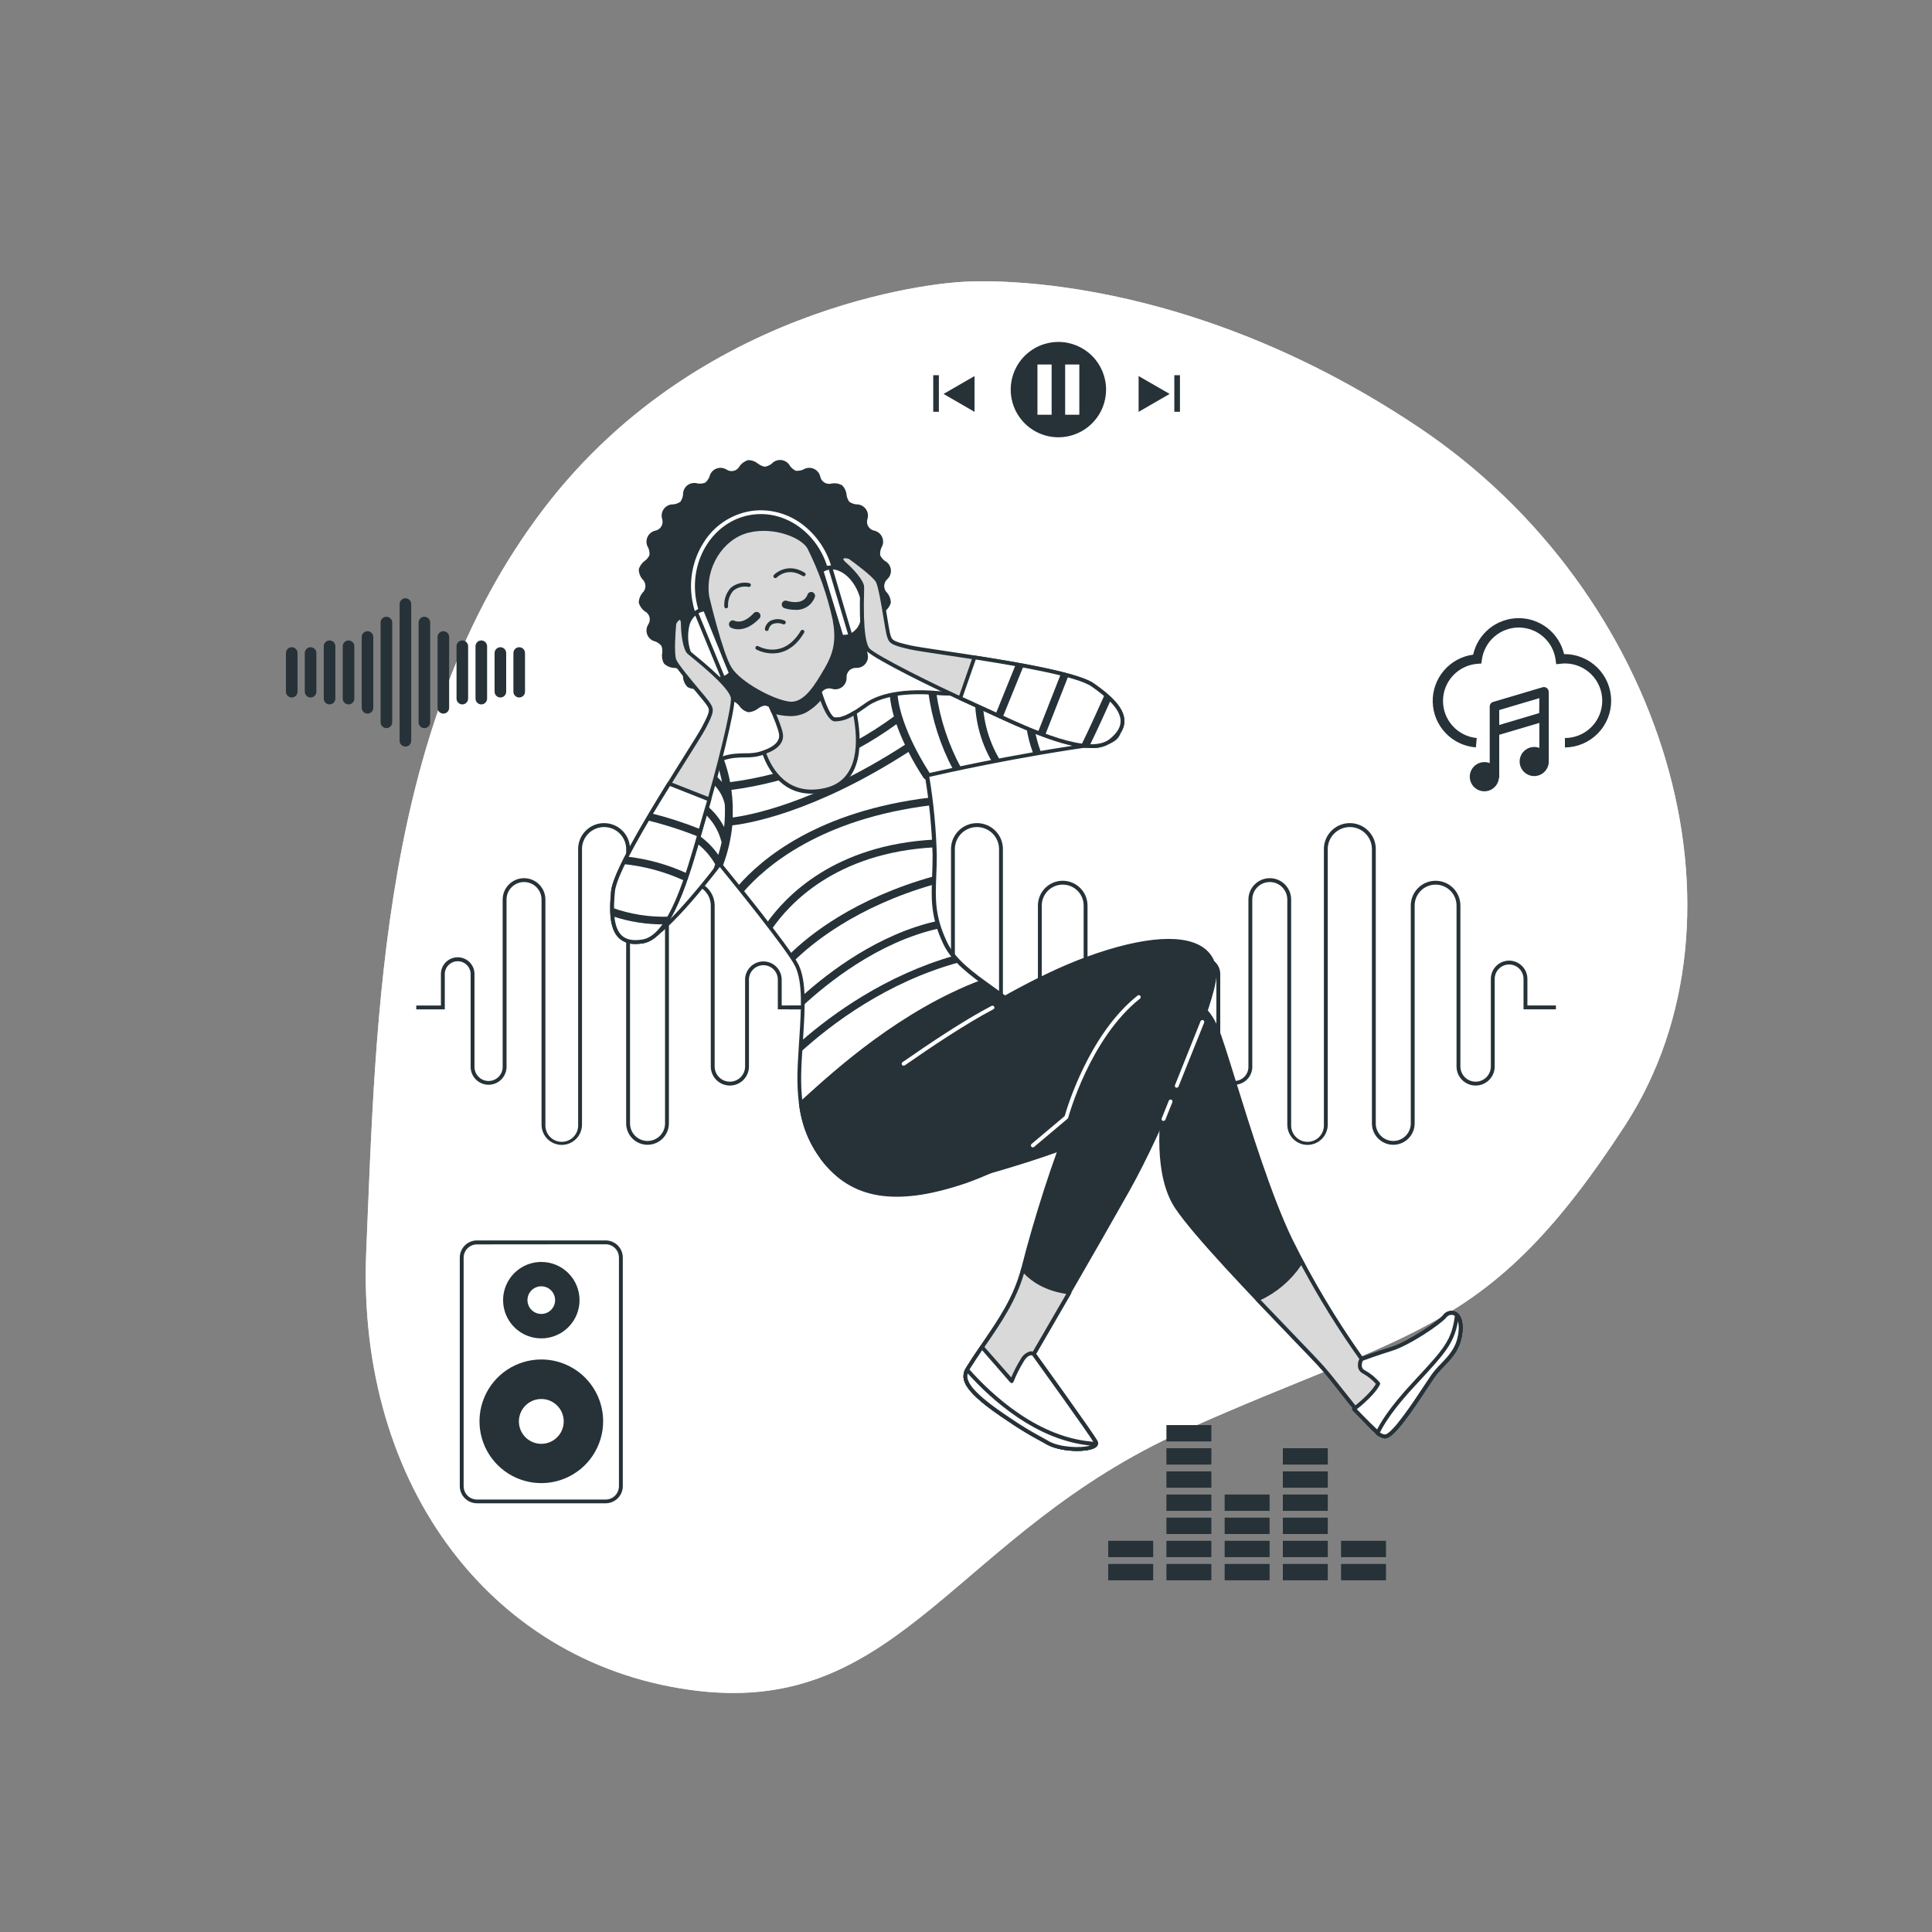 <svg width="150" height="150" viewBox="0 0 150 150" fill="none" xmlns="http://www.w3.org/2000/svg">
<rect x="0" y="0" width="150" height="150" fill="#808080" stroke="none"/>
<g id="Music-bro 1">
<g id="freepik--background-simple--inject-33">
<path id="Vector" d="M74.481 21.9C74.481 21.9 54.873 22.893 42.213 39.498C29.553 56.103 29.205 78.798 28.434 97.167C27.663 115.536 38.436 129.45 54.216 131.283C69.996 133.116 74.253 119.01 91.959 111.069C109.665 103.128 115.569 103.698 126.159 87.393C136.749 71.088 129.342 46.026 110.139 33.171C90.936 20.316 74.481 21.9 74.481 21.9Z" fill="white"/>
<path id="Vector_2" opacity="0.7" d="M74.481 21.9C74.481 21.9 54.873 22.893 42.213 39.498C29.553 56.103 29.205 78.798 28.434 97.167C27.663 115.536 38.436 129.45 54.216 131.283C69.996 133.116 74.253 119.01 91.959 111.069C109.665 103.128 115.569 103.698 126.159 87.393C136.749 71.088 129.342 46.026 110.139 33.171C90.936 20.316 74.481 21.9 74.481 21.9Z" fill="white"/>
</g>
<g id="freepik--Icons--inject-33">
<path id="Vector_3" d="M43.614 88.89C43.197 88.889 42.798 88.723 42.504 88.428C42.21 88.134 42.045 87.734 42.045 87.318V69.84C42.045 69.48 41.902 69.134 41.647 68.879C41.392 68.624 41.046 68.481 40.686 68.481C40.325 68.481 39.98 68.624 39.725 68.879C39.47 69.134 39.327 69.48 39.327 69.84V82.89C39.31 83.248 39.156 83.587 38.897 83.834C38.637 84.082 38.292 84.22 37.933 84.22C37.575 84.22 37.23 84.082 36.97 83.834C36.711 83.587 36.556 83.248 36.54 82.89V75.69C36.547 75.554 36.527 75.417 36.48 75.289C36.433 75.161 36.36 75.043 36.266 74.944C36.172 74.845 36.059 74.766 35.934 74.712C35.808 74.658 35.673 74.63 35.536 74.63C35.4 74.63 35.265 74.658 35.139 74.712C35.014 74.766 34.901 74.845 34.807 74.944C34.713 75.043 34.64 75.161 34.593 75.289C34.546 75.417 34.525 75.554 34.533 75.69V78.369H32.319V78.069H34.233V75.69C34.224 75.514 34.252 75.337 34.313 75.172C34.375 75.006 34.47 74.855 34.592 74.727C34.714 74.599 34.86 74.497 35.023 74.428C35.185 74.358 35.36 74.323 35.536 74.323C35.713 74.323 35.888 74.358 36.05 74.428C36.212 74.497 36.359 74.599 36.481 74.727C36.603 74.855 36.697 75.006 36.759 75.172C36.821 75.337 36.848 75.514 36.84 75.69V82.89C36.855 83.17 36.976 83.434 37.18 83.627C37.383 83.82 37.653 83.928 37.933 83.928C38.214 83.928 38.484 83.82 38.687 83.627C38.891 83.434 39.012 83.17 39.027 82.89V69.84C39.027 69.4 39.202 68.978 39.513 68.667C39.824 68.356 40.246 68.181 40.686 68.181C41.126 68.181 41.548 68.356 41.859 68.667C42.17 68.978 42.345 69.4 42.345 69.84V87.318C42.337 87.49 42.363 87.662 42.423 87.823C42.483 87.985 42.575 88.132 42.694 88.257C42.813 88.382 42.956 88.481 43.114 88.549C43.273 88.617 43.443 88.652 43.615 88.652C43.788 88.652 43.958 88.617 44.116 88.549C44.275 88.481 44.418 88.382 44.536 88.257C44.655 88.132 44.747 87.985 44.807 87.823C44.867 87.662 44.894 87.49 44.886 87.318V66C44.875 65.729 44.92 65.459 45.016 65.205C45.113 64.951 45.26 64.72 45.448 64.525C45.636 64.329 45.861 64.174 46.111 64.067C46.361 63.961 46.629 63.906 46.9 63.906C47.172 63.906 47.44 63.961 47.69 64.067C47.939 64.174 48.165 64.329 48.353 64.525C48.541 64.72 48.688 64.951 48.784 65.205C48.881 65.459 48.925 65.729 48.915 66V87.225C48.915 87.585 49.058 87.931 49.313 88.186C49.568 88.441 49.913 88.584 50.274 88.584C50.634 88.584 50.98 88.441 51.235 88.186C51.49 87.931 51.633 87.585 51.633 87.225V70.308C51.633 69.797 51.836 69.307 52.197 68.946C52.558 68.585 53.048 68.382 53.559 68.382C54.07 68.382 54.559 68.585 54.921 68.946C55.282 69.307 55.485 69.797 55.485 70.308V82.8C55.485 83.114 55.609 83.414 55.831 83.636C56.053 83.858 56.353 83.982 56.667 83.982C56.98 83.982 57.281 83.858 57.503 83.636C57.724 83.414 57.849 83.114 57.849 82.8V76.002C57.866 75.637 58.023 75.292 58.287 75.039C58.552 74.786 58.904 74.645 59.269 74.645C59.635 74.645 59.987 74.786 60.252 75.039C60.516 75.292 60.673 75.637 60.69 76.002V78.063H62.901V78.363H60.39V76.002C60.375 75.715 60.25 75.444 60.042 75.246C59.833 75.048 59.557 74.938 59.269 74.938C58.982 74.938 58.705 75.048 58.497 75.246C58.288 75.444 58.164 75.715 58.149 76.002V82.8C58.149 83.193 57.993 83.57 57.715 83.848C57.437 84.126 57.06 84.282 56.667 84.282C56.274 84.282 55.897 84.126 55.619 83.848C55.341 83.57 55.185 83.193 55.185 82.8V70.308C55.185 69.877 55.014 69.463 54.709 69.158C54.404 68.853 53.99 68.682 53.559 68.682C53.128 68.682 52.714 68.853 52.409 69.158C52.104 69.463 51.933 69.877 51.933 70.308V87.222C51.933 87.662 51.758 88.084 51.447 88.395C51.136 88.706 50.714 88.881 50.274 88.881C49.834 88.881 49.412 88.706 49.101 88.395C48.79 88.084 48.615 87.662 48.615 87.222V66C48.624 65.769 48.587 65.538 48.505 65.322C48.424 65.105 48.299 64.907 48.139 64.74C47.979 64.573 47.786 64.441 47.574 64.35C47.361 64.259 47.132 64.212 46.9 64.212C46.669 64.212 46.44 64.259 46.227 64.35C46.014 64.441 45.822 64.573 45.662 64.74C45.502 64.907 45.377 65.105 45.295 65.322C45.213 65.538 45.176 65.769 45.186 66V87.321C45.184 87.737 45.018 88.136 44.724 88.43C44.429 88.724 44.03 88.889 43.614 88.89Z" fill="#263238"/>
<path id="Vector_4" d="M72.564 88.89C72.148 88.889 71.749 88.723 71.454 88.428C71.16 88.134 70.995 87.734 70.995 87.318V69.84C70.995 69.48 70.852 69.134 70.597 68.879C70.342 68.624 69.996 68.481 69.636 68.481C69.276 68.481 68.93 68.624 68.675 68.879C68.42 69.134 68.277 69.48 68.277 69.84V82.89C68.26 83.248 68.106 83.587 67.847 83.834C67.587 84.082 67.242 84.22 66.883 84.22C66.525 84.22 66.18 84.082 65.92 83.834C65.661 83.587 65.507 83.248 65.49 82.89V75.69C65.498 75.554 65.477 75.417 65.43 75.289C65.383 75.161 65.31 75.043 65.216 74.944C65.122 74.845 65.009 74.766 64.884 74.712C64.758 74.658 64.623 74.63 64.487 74.63C64.35 74.63 64.215 74.658 64.089 74.712C63.964 74.766 63.851 74.845 63.757 74.944C63.663 75.043 63.59 75.161 63.543 75.289C63.496 75.417 63.476 75.554 63.483 75.69V78.369H61.269V78.069H63.183V75.69C63.175 75.514 63.202 75.337 63.264 75.172C63.325 75.006 63.42 74.855 63.542 74.727C63.664 74.599 63.81 74.497 63.973 74.428C64.135 74.358 64.31 74.323 64.487 74.323C64.663 74.323 64.838 74.358 65 74.428C65.163 74.497 65.309 74.599 65.431 74.727C65.553 74.855 65.648 75.006 65.709 75.172C65.771 75.337 65.799 75.514 65.79 75.69V82.89C65.805 83.17 65.926 83.434 66.13 83.627C66.333 83.82 66.603 83.928 66.883 83.928C67.164 83.928 67.434 83.82 67.637 83.627C67.841 83.434 67.962 83.17 67.977 82.89V69.84C67.977 69.4 68.152 68.978 68.463 68.667C68.774 68.356 69.196 68.181 69.636 68.181C70.076 68.181 70.498 68.356 70.809 68.667C71.12 68.978 71.295 69.4 71.295 69.84V87.318C71.287 87.49 71.313 87.662 71.373 87.823C71.433 87.985 71.526 88.132 71.644 88.257C71.763 88.382 71.906 88.481 72.064 88.549C72.223 88.617 72.393 88.652 72.566 88.652C72.738 88.652 72.908 88.617 73.067 88.549C73.225 88.481 73.368 88.382 73.487 88.257C73.605 88.132 73.698 87.985 73.758 87.823C73.818 87.662 73.844 87.49 73.836 87.318V66C73.826 65.729 73.87 65.459 73.966 65.205C74.063 64.951 74.21 64.72 74.398 64.525C74.586 64.329 74.811 64.174 75.061 64.067C75.311 63.961 75.579 63.906 75.85 63.906C76.122 63.906 76.39 63.961 76.64 64.067C76.89 64.174 77.115 64.329 77.303 64.525C77.491 64.72 77.638 64.951 77.735 65.205C77.831 65.459 77.876 65.729 77.865 66V87.225C77.865 87.585 78.008 87.931 78.263 88.186C78.518 88.441 78.864 88.584 79.224 88.584C79.585 88.584 79.93 88.441 80.185 88.186C80.44 87.931 80.583 87.585 80.583 87.225V70.308C80.583 69.797 80.786 69.307 81.147 68.946C81.508 68.585 81.998 68.382 82.509 68.382C83.02 68.382 83.51 68.585 83.871 68.946C84.232 69.307 84.435 69.797 84.435 70.308V82.8C84.435 83.114 84.56 83.414 84.781 83.636C85.003 83.858 85.304 83.982 85.617 83.982C85.93 83.982 86.231 83.858 86.453 83.636C86.674 83.414 86.799 83.114 86.799 82.8V76.002C86.799 75.626 86.948 75.265 87.215 74.999C87.481 74.733 87.842 74.583 88.218 74.583C88.594 74.583 88.955 74.733 89.221 74.999C89.487 75.265 89.637 75.626 89.637 76.002V78.063H91.851V78.363H89.337V76.002C89.337 75.705 89.219 75.421 89.009 75.211C88.799 75.001 88.515 74.883 88.218 74.883C87.921 74.883 87.637 75.001 87.427 75.211C87.217 75.421 87.099 75.705 87.099 76.002V82.8C87.099 83.193 86.943 83.57 86.665 83.848C86.387 84.126 86.01 84.282 85.617 84.282C85.224 84.282 84.847 84.126 84.569 83.848C84.291 83.57 84.135 83.193 84.135 82.8V70.308C84.135 69.877 83.964 69.463 83.659 69.158C83.354 68.853 82.94 68.682 82.509 68.682C82.078 68.682 81.664 68.853 81.359 69.158C81.054 69.463 80.883 69.877 80.883 70.308V87.222C80.883 87.662 80.708 88.084 80.397 88.395C80.086 88.706 79.664 88.881 79.224 88.881C78.784 88.881 78.362 88.706 78.051 88.395C77.74 88.084 77.565 87.662 77.565 87.222V66C77.575 65.769 77.537 65.538 77.456 65.322C77.374 65.105 77.249 64.907 77.089 64.74C76.929 64.573 76.737 64.441 76.524 64.35C76.311 64.259 76.082 64.212 75.85 64.212C75.619 64.212 75.39 64.259 75.177 64.35C74.965 64.441 74.772 64.573 74.612 64.74C74.452 64.907 74.327 65.105 74.245 65.322C74.164 65.538 74.126 65.769 74.136 66V87.321C74.135 87.737 73.968 88.136 73.674 88.43C73.379 88.724 72.98 88.889 72.564 88.89Z" fill="#263238"/>
<path id="Vector_5" d="M101.514 88.89C101.098 88.889 100.699 88.723 100.404 88.428C100.11 88.134 99.945 87.734 99.945 87.318V69.84C99.945 69.48 99.802 69.134 99.547 68.879C99.292 68.624 98.947 68.481 98.586 68.481C98.226 68.481 97.88 68.624 97.625 68.879C97.37 69.134 97.227 69.48 97.227 69.84V82.89C97.21 83.248 97.056 83.587 96.797 83.834C96.537 84.082 96.192 84.22 95.834 84.22C95.475 84.22 95.13 84.082 94.87 83.834C94.611 83.587 94.457 83.248 94.44 82.89V75.69C94.448 75.554 94.427 75.417 94.38 75.289C94.333 75.161 94.26 75.043 94.166 74.944C94.072 74.845 93.959 74.766 93.834 74.712C93.708 74.658 93.573 74.63 93.437 74.63C93.3 74.63 93.165 74.658 93.039 74.712C92.914 74.766 92.801 74.845 92.707 74.944C92.613 75.043 92.54 75.161 92.493 75.289C92.446 75.417 92.426 75.554 92.433 75.69V78.369H90.216V78.069H92.133V75.69C92.125 75.514 92.152 75.337 92.214 75.172C92.275 75.006 92.37 74.855 92.492 74.727C92.614 74.599 92.76 74.497 92.923 74.428C93.085 74.358 93.26 74.323 93.437 74.323C93.613 74.323 93.788 74.358 93.95 74.428C94.113 74.497 94.259 74.599 94.381 74.727C94.503 74.855 94.598 75.006 94.659 75.172C94.721 75.337 94.749 75.514 94.74 75.69V82.89C94.755 83.17 94.876 83.434 95.08 83.627C95.283 83.82 95.553 83.928 95.834 83.928C96.114 83.928 96.384 83.82 96.587 83.627C96.791 83.434 96.912 83.17 96.927 82.89V69.84C96.927 69.4 97.102 68.978 97.413 68.667C97.724 68.356 98.146 68.181 98.586 68.181C99.026 68.181 99.448 68.356 99.759 68.667C100.07 68.978 100.245 69.4 100.245 69.84V87.318C100.237 87.49 100.263 87.662 100.323 87.823C100.384 87.985 100.476 88.132 100.595 88.257C100.713 88.382 100.856 88.481 101.015 88.549C101.173 88.617 101.343 88.652 101.516 88.652C101.688 88.652 101.858 88.617 102.017 88.549C102.175 88.481 102.318 88.382 102.437 88.257C102.555 88.132 102.648 87.985 102.708 87.823C102.768 87.662 102.794 87.49 102.786 87.318V66C102.776 65.729 102.82 65.459 102.916 65.205C103.013 64.951 103.16 64.72 103.348 64.525C103.536 64.329 103.762 64.174 104.011 64.067C104.261 63.961 104.529 63.906 104.801 63.906C105.072 63.906 105.34 63.961 105.59 64.067C105.84 64.174 106.065 64.329 106.253 64.525C106.441 64.72 106.588 64.951 106.685 65.205C106.781 65.459 106.826 65.729 106.815 66V87.225C106.815 87.585 106.958 87.931 107.213 88.186C107.468 88.441 107.814 88.584 108.174 88.584C108.534 88.584 108.88 88.441 109.135 88.186C109.39 87.931 109.533 87.585 109.533 87.225V70.308C109.533 69.797 109.736 69.307 110.097 68.946C110.458 68.585 110.948 68.382 111.459 68.382C111.97 68.382 112.46 68.585 112.821 68.946C113.182 69.307 113.385 69.797 113.385 70.308V82.8C113.385 83.114 113.51 83.414 113.731 83.636C113.953 83.858 114.254 83.982 114.567 83.982C114.881 83.982 115.181 83.858 115.403 83.636C115.625 83.414 115.749 83.114 115.749 82.8V76.002C115.749 75.626 115.899 75.265 116.165 74.999C116.431 74.733 116.792 74.583 117.168 74.583C117.544 74.583 117.905 74.733 118.171 74.999C118.438 75.265 118.587 75.626 118.587 76.002V78.063H120.801V78.363H118.287V76.002C118.287 75.705 118.169 75.421 117.959 75.211C117.749 75.001 117.465 74.883 117.168 74.883C116.871 74.883 116.587 75.001 116.377 75.211C116.167 75.421 116.049 75.705 116.049 76.002V82.8C116.049 83.193 115.893 83.57 115.615 83.848C115.337 84.126 114.96 84.282 114.567 84.282C114.174 84.282 113.797 84.126 113.519 83.848C113.241 83.57 113.085 83.193 113.085 82.8V70.308C113.085 69.877 112.914 69.463 112.609 69.158C112.304 68.853 111.89 68.682 111.459 68.682C111.028 68.682 110.614 68.853 110.309 69.158C110.004 69.463 109.833 69.877 109.833 70.308V87.222C109.833 87.662 109.658 88.084 109.347 88.395C109.036 88.706 108.614 88.881 108.174 88.881C107.734 88.881 107.312 88.706 107.001 88.395C106.69 88.084 106.515 87.662 106.515 87.222V66C106.525 65.769 106.488 65.538 106.406 65.322C106.324 65.105 106.199 64.907 106.039 64.74C105.879 64.573 105.687 64.441 105.474 64.35C105.261 64.259 105.032 64.212 104.801 64.212C104.569 64.212 104.34 64.259 104.127 64.35C103.915 64.441 103.722 64.573 103.562 64.74C103.402 64.907 103.277 65.105 103.195 65.322C103.114 65.538 103.076 65.769 103.086 66V87.321C103.084 87.737 102.918 88.136 102.624 88.43C102.329 88.724 101.93 88.889 101.514 88.89Z" fill="#263238"/>
<path id="Vector_6" d="M75.663 31.977V29.196L73.257 30.585L75.663 31.977Z" fill="#263238"/>
<path id="Vector_7" d="M72.894 29.13H72.456V31.971H72.894V29.13Z" fill="#263238"/>
<path id="Vector_8" d="M88.401 31.977L90.81 30.585L88.401 29.196V31.977Z" fill="#263238"/>
<path id="Vector_9" d="M91.611 29.13H91.173V31.971H91.611V29.13Z" fill="#263238"/>
<path id="Vector_10" d="M82.173 26.547C81.441 26.547 80.725 26.764 80.116 27.171C79.507 27.578 79.033 28.156 78.753 28.832C78.473 29.509 78.399 30.253 78.542 30.971C78.685 31.689 79.037 32.349 79.555 32.867C80.073 33.384 80.733 33.737 81.451 33.88C82.169 34.023 82.913 33.949 83.59 33.669C84.266 33.389 84.844 32.914 85.251 32.306C85.658 31.697 85.875 30.981 85.875 30.249C85.875 29.267 85.485 28.325 84.791 27.631C84.096 26.937 83.155 26.547 82.173 26.547ZM81.648 32.199H80.547V28.299H81.648V32.199ZM83.799 32.199H82.698V28.299H83.799V32.199Z" fill="#263238"/>
<path id="Vector_11" d="M98.571 121.425H95.082V122.694H98.571V121.425Z" fill="#263238"/>
<path id="Vector_12" d="M98.571 119.628H95.082V120.897H98.571V119.628Z" fill="#263238"/>
<path id="Vector_13" d="M98.571 117.831H95.082V119.1H98.571V117.831Z" fill="#263238"/>
<path id="Vector_14" d="M98.571 116.034H95.082V117.303H98.571V116.034Z" fill="#263238"/>
<path id="Vector_15" d="M107.607 121.425H104.118V122.694H107.607V121.425Z" fill="#263238"/>
<path id="Vector_16" d="M107.607 119.628H104.118V120.897H107.607V119.628Z" fill="#263238"/>
<path id="Vector_17" d="M89.532 121.425H86.043V122.694H89.532V121.425Z" fill="#263238"/>
<path id="Vector_18" d="M89.532 119.628H86.043V120.897H89.532V119.628Z" fill="#263238"/>
<path id="Vector_19" d="M94.05 121.425H90.561V122.694H94.05V121.425Z" fill="#263238"/>
<path id="Vector_20" d="M94.05 119.628H90.561V120.897H94.05V119.628Z" fill="#263238"/>
<path id="Vector_21" d="M94.05 117.831H90.561V119.1H94.05V117.831Z" fill="#263238"/>
<path id="Vector_22" d="M94.05 116.034H90.561V117.303H94.05V116.034Z" fill="#263238"/>
<path id="Vector_23" d="M94.05 114.237H90.561V115.506H94.05V114.237Z" fill="#263238"/>
<path id="Vector_24" d="M94.05 112.44H90.561V113.709H94.05V112.44Z" fill="#263238"/>
<path id="Vector_25" d="M94.05 110.643H90.561V111.912H94.05V110.643Z" fill="#263238"/>
<path id="Vector_26" d="M103.089 121.425H99.6V122.694H103.089V121.425Z" fill="#263238"/>
<path id="Vector_27" d="M103.089 119.628H99.6V120.897H103.089V119.628Z" fill="#263238"/>
<path id="Vector_28" d="M103.089 117.831H99.6V119.1H103.089V117.831Z" fill="#263238"/>
<path id="Vector_29" d="M103.089 116.034H99.6V117.303H103.089V116.034Z" fill="#263238"/>
<path id="Vector_30" d="M103.089 114.237H99.6V115.506H103.089V114.237Z" fill="#263238"/>
<path id="Vector_31" d="M103.089 112.44H99.6V113.709H103.089V112.44Z" fill="#263238"/>
<path id="Vector_32" d="M25.587 54.69C25.468 54.69 25.353 54.643 25.269 54.558C25.184 54.474 25.137 54.359 25.137 54.24V50.175C25.137 50.056 25.184 49.941 25.269 49.857C25.353 49.773 25.468 49.725 25.587 49.725C25.706 49.725 25.821 49.773 25.905 49.857C25.99 49.941 26.037 50.056 26.037 50.175V54.24C26.037 54.359 25.99 54.474 25.905 54.558C25.821 54.643 25.706 54.69 25.587 54.69Z" fill="#263238"/>
<path id="Vector_33" d="M24.114 54.153C23.995 54.153 23.88 54.106 23.796 54.021C23.712 53.937 23.664 53.822 23.664 53.703V50.7C23.664 50.581 23.712 50.466 23.796 50.382C23.88 50.297 23.995 50.25 24.114 50.25C24.233 50.25 24.348 50.297 24.432 50.382C24.517 50.466 24.564 50.581 24.564 50.7V53.7C24.564 53.759 24.553 53.818 24.531 53.873C24.508 53.928 24.475 53.978 24.433 54.02C24.392 54.062 24.342 54.096 24.287 54.118C24.232 54.141 24.173 54.153 24.114 54.153Z" fill="#263238"/>
<path id="Vector_34" d="M22.641 54.153C22.523 54.151 22.41 54.102 22.328 54.017C22.245 53.932 22.199 53.818 22.2 53.7V50.7C22.2 50.581 22.247 50.466 22.332 50.382C22.416 50.297 22.531 50.25 22.65 50.25C22.769 50.25 22.884 50.297 22.968 50.382C23.053 50.466 23.1 50.581 23.1 50.7V53.7C23.1 53.76 23.089 53.82 23.066 53.875C23.043 53.931 23.009 53.981 22.966 54.023C22.923 54.066 22.872 54.099 22.817 54.121C22.761 54.143 22.701 54.154 22.641 54.153Z" fill="#263238"/>
<path id="Vector_35" d="M40.311 54.153C40.191 54.153 40.077 54.106 39.993 54.021C39.908 53.937 39.861 53.822 39.861 53.703V50.7C39.861 50.581 39.908 50.466 39.993 50.382C40.077 50.297 40.191 50.25 40.311 50.25C40.43 50.25 40.545 50.297 40.629 50.382C40.713 50.466 40.761 50.581 40.761 50.7V53.7C40.761 53.759 40.75 53.818 40.727 53.873C40.705 53.928 40.672 53.978 40.63 54.02C40.588 54.062 40.538 54.096 40.484 54.118C40.429 54.141 40.37 54.153 40.311 54.153Z" fill="#263238"/>
<path id="Vector_36" d="M38.841 54.153C38.723 54.151 38.61 54.102 38.528 54.017C38.445 53.932 38.399 53.818 38.4 53.7V50.7C38.4 50.581 38.447 50.466 38.532 50.382C38.616 50.297 38.731 50.25 38.85 50.25C38.969 50.25 39.084 50.297 39.168 50.382C39.252 50.466 39.3 50.581 39.3 50.7V53.7C39.3 53.76 39.289 53.82 39.266 53.875C39.243 53.931 39.209 53.981 39.166 54.023C39.123 54.066 39.072 54.099 39.017 54.121C38.961 54.143 38.901 54.154 38.841 54.153Z" fill="#263238"/>
<path id="Vector_37" d="M27.06 54.69C26.941 54.69 26.826 54.643 26.742 54.558C26.657 54.474 26.61 54.359 26.61 54.24V50.175C26.61 50.056 26.657 49.941 26.742 49.857C26.826 49.773 26.941 49.725 27.06 49.725C27.179 49.725 27.294 49.773 27.378 49.857C27.462 49.941 27.51 50.056 27.51 50.175V54.24C27.51 54.359 27.462 54.474 27.378 54.558C27.294 54.643 27.179 54.69 27.06 54.69Z" fill="#263238"/>
<path id="Vector_38" d="M28.533 55.404C28.414 55.404 28.299 55.356 28.215 55.272C28.13 55.188 28.083 55.073 28.083 54.954V49.458C28.083 49.339 28.13 49.224 28.215 49.14C28.299 49.055 28.414 49.008 28.533 49.008C28.652 49.008 28.767 49.055 28.851 49.14C28.936 49.224 28.983 49.339 28.983 49.458V54.954C28.983 55.073 28.936 55.188 28.851 55.272C28.767 55.356 28.652 55.404 28.533 55.404Z" fill="#263238"/>
<path id="Vector_39" d="M30 56.532C29.881 56.531 29.767 56.483 29.683 56.399C29.599 56.315 29.551 56.201 29.55 56.082V48.333C29.55 48.214 29.598 48.099 29.682 48.015C29.766 47.93 29.881 47.883 30 47.883C30.119 47.883 30.234 47.93 30.318 48.015C30.403 48.099 30.45 48.214 30.45 48.333V56.082C30.45 56.201 30.403 56.316 30.318 56.4C30.234 56.484 30.119 56.532 30 56.532Z" fill="#263238"/>
<path id="Vector_40" d="M37.368 54.69C37.249 54.69 37.134 54.643 37.05 54.558C36.965 54.474 36.918 54.359 36.918 54.24V50.175C36.918 50.056 36.965 49.941 37.05 49.857C37.134 49.773 37.249 49.725 37.368 49.725C37.487 49.725 37.602 49.773 37.686 49.857C37.771 49.941 37.818 50.056 37.818 50.175V54.24C37.818 54.359 37.771 54.474 37.686 54.558C37.602 54.643 37.487 54.69 37.368 54.69Z" fill="#263238"/>
<path id="Vector_41" d="M35.895 54.69C35.776 54.69 35.661 54.643 35.577 54.558C35.492 54.474 35.445 54.359 35.445 54.24V50.175C35.445 50.056 35.492 49.941 35.577 49.857C35.661 49.773 35.776 49.725 35.895 49.725C36.014 49.725 36.129 49.773 36.213 49.857C36.298 49.941 36.345 50.056 36.345 50.175V54.24C36.345 54.359 36.298 54.474 36.213 54.558C36.129 54.643 36.014 54.69 35.895 54.69Z" fill="#263238"/>
<path id="Vector_42" d="M34.422 55.404C34.303 55.404 34.188 55.356 34.104 55.272C34.019 55.188 33.972 55.073 33.972 54.954V49.458C33.972 49.339 34.019 49.224 34.104 49.14C34.188 49.055 34.303 49.008 34.422 49.008C34.541 49.008 34.656 49.055 34.74 49.14C34.825 49.224 34.872 49.339 34.872 49.458V54.954C34.872 55.073 34.825 55.188 34.74 55.272C34.656 55.356 34.541 55.404 34.422 55.404Z" fill="#263238"/>
<path id="Vector_43" d="M32.949 56.532C32.83 56.532 32.715 56.484 32.631 56.4C32.546 56.316 32.499 56.201 32.499 56.082V48.333C32.499 48.214 32.546 48.099 32.631 48.015C32.715 47.93 32.83 47.883 32.949 47.883C33.068 47.883 33.183 47.93 33.267 48.015C33.352 48.099 33.399 48.214 33.399 48.333V56.082C33.399 56.201 33.352 56.316 33.267 56.4C33.183 56.484 33.068 56.532 32.949 56.532Z" fill="#263238"/>
<path id="Vector_44" d="M31.476 57.963C31.357 57.963 31.242 57.915 31.158 57.831C31.073 57.746 31.026 57.632 31.026 57.513V46.899C31.026 46.779 31.073 46.665 31.158 46.581C31.242 46.496 31.357 46.449 31.476 46.449C31.595 46.449 31.71 46.496 31.794 46.581C31.878 46.665 31.926 46.779 31.926 46.899V57.513C31.926 57.632 31.878 57.746 31.794 57.831C31.71 57.915 31.595 57.963 31.476 57.963Z" fill="#263238"/>
<path id="Vector_45" d="M121.434 50.784C121.246 49.986 120.793 49.275 120.149 48.768C119.505 48.261 118.708 47.988 117.888 47.993C117.068 47.998 116.274 48.281 115.636 48.795C114.998 49.31 114.553 50.026 114.375 50.826C113.487 50.945 112.675 51.389 112.096 52.071C111.516 52.754 111.21 53.627 111.236 54.522C111.263 55.417 111.62 56.271 112.239 56.918C112.858 57.565 113.695 57.96 114.588 58.026L114.654 57.3C113.933 57.232 113.263 56.895 112.778 56.356C112.293 55.818 112.028 55.117 112.035 54.392C112.042 53.668 112.321 52.972 112.817 52.444C113.312 51.915 113.988 51.591 114.711 51.537L115.011 51.516L115.053 51.216C115.148 50.525 115.49 49.891 116.017 49.432C116.543 48.974 117.217 48.721 117.915 48.721C118.613 48.721 119.287 48.974 119.813 49.432C120.339 49.891 120.682 50.525 120.777 51.216L120.825 51.57L121.182 51.531C121.289 51.518 121.398 51.511 121.506 51.51C122.274 51.511 123.01 51.817 123.552 52.36C124.095 52.904 124.399 53.64 124.398 54.408C124.397 55.176 124.091 55.912 123.548 56.454C123.004 56.997 122.268 57.301 121.5 57.3V58.032C122.461 58.023 123.379 57.633 124.053 56.947C124.726 56.261 125.1 55.336 125.091 54.375C125.082 53.414 124.692 52.496 124.006 51.822C123.32 51.149 122.395 50.775 121.434 50.784Z" fill="#263238"/>
<path id="Vector_46" d="M120.237 53.715C120.238 53.657 120.226 53.599 120.2 53.547C120.174 53.495 120.137 53.45 120.09 53.415C120.044 53.381 119.991 53.358 119.935 53.348C119.878 53.339 119.821 53.342 119.766 53.358L115.923 54.498C115.847 54.52 115.781 54.566 115.734 54.63C115.687 54.693 115.661 54.77 115.662 54.849V59.247C115.532 59.196 115.394 59.17 115.254 59.169C115.033 59.167 114.817 59.23 114.632 59.35C114.447 59.469 114.3 59.64 114.21 59.841C114.12 60.043 114.091 60.266 114.127 60.484C114.162 60.702 114.26 60.904 114.408 61.067C114.557 61.23 114.75 61.346 114.963 61.401C115.177 61.456 115.402 61.448 115.611 61.377C115.82 61.306 116.003 61.175 116.139 61.002C116.275 60.828 116.357 60.619 116.376 60.399H116.4V57.048L119.514 56.127V58.071C119.387 58.02 119.252 57.994 119.115 57.993C118.891 57.993 118.673 58.059 118.487 58.184C118.301 58.308 118.156 58.484 118.07 58.691C117.984 58.898 117.962 59.125 118.006 59.345C118.049 59.564 118.157 59.766 118.315 59.924C118.473 60.082 118.675 60.19 118.894 60.233C119.114 60.277 119.341 60.255 119.548 60.169C119.754 60.083 119.931 59.938 120.055 59.752C120.18 59.566 120.246 59.348 120.246 59.124V53.724L120.237 53.715ZM119.505 55.362L116.4 56.286V55.128L119.514 54.204L119.505 55.362Z" fill="#263238"/>
<path id="Vector_47" d="M42.027 105.549C41.078 105.549 40.15 105.83 39.36 106.358C38.571 106.885 37.956 107.635 37.592 108.512C37.229 109.389 37.134 110.354 37.319 111.285C37.505 112.216 37.962 113.072 38.633 113.743C39.304 114.414 40.16 114.871 41.091 115.057C42.022 115.242 42.987 115.147 43.864 114.783C44.741 114.42 45.491 113.805 46.018 113.016C46.545 112.226 46.827 111.298 46.827 110.349C46.827 109.076 46.321 107.855 45.421 106.955C44.521 106.055 43.3 105.549 42.027 105.549ZM42.027 112.098C41.683 112.098 41.346 111.996 41.06 111.805C40.774 111.613 40.551 111.342 40.419 111.024C40.288 110.706 40.253 110.356 40.321 110.018C40.388 109.681 40.553 109.371 40.797 109.127C41.04 108.884 41.35 108.718 41.688 108.651C42.025 108.584 42.375 108.619 42.693 108.75C43.011 108.882 43.283 109.105 43.474 109.391C43.665 109.677 43.767 110.014 43.767 110.358C43.767 110.586 43.722 110.813 43.635 111.024C43.547 111.235 43.419 111.427 43.257 111.588C43.096 111.75 42.904 111.878 42.693 111.965C42.482 112.053 42.256 112.098 42.027 112.098Z" fill="#263238"/>
<path id="Vector_48" d="M42.027 97.977C41.44 97.977 40.867 98.151 40.379 98.477C39.891 98.803 39.511 99.266 39.286 99.809C39.061 100.351 39.003 100.947 39.117 101.523C39.232 102.098 39.514 102.627 39.929 103.042C40.344 103.457 40.873 103.74 41.448 103.854C42.024 103.969 42.62 103.91 43.163 103.685C43.705 103.461 44.168 103.08 44.494 102.592C44.82 102.105 44.994 101.531 44.994 100.944C44.995 100.554 44.918 100.168 44.769 99.808C44.62 99.448 44.401 99.121 44.126 98.845C43.85 98.57 43.523 98.351 43.163 98.202C42.803 98.053 42.417 97.977 42.027 97.977ZM42.027 102.015C41.814 102.016 41.606 101.953 41.429 101.835C41.252 101.718 41.114 101.55 41.032 101.353C40.951 101.157 40.929 100.941 40.971 100.732C41.012 100.524 41.114 100.332 41.265 100.182C41.415 100.031 41.607 99.929 41.815 99.888C42.024 99.846 42.24 99.868 42.437 99.949C42.633 100.031 42.8 100.169 42.918 100.346C43.036 100.523 43.099 100.731 43.098 100.944C43.098 101.085 43.07 101.224 43.017 101.354C42.963 101.484 42.884 101.602 42.784 101.701C42.685 101.801 42.567 101.88 42.437 101.934C42.307 101.987 42.168 102.015 42.027 102.015Z" fill="#263238"/>
<path id="Vector_49" d="M47.022 116.715H37.032C36.678 116.715 36.339 116.574 36.089 116.325C35.839 116.075 35.698 115.736 35.697 115.383V97.638C35.698 97.284 35.839 96.945 36.089 96.696C36.339 96.446 36.678 96.306 37.032 96.306H47.022C47.375 96.306 47.714 96.446 47.964 96.696C48.214 96.946 48.354 97.284 48.354 97.638V115.383C48.354 115.558 48.32 115.731 48.253 115.892C48.186 116.054 48.088 116.201 47.964 116.325C47.84 116.448 47.693 116.546 47.532 116.613C47.37 116.68 47.197 116.715 47.022 116.715ZM37.032 96.615C36.758 96.615 36.495 96.723 36.301 96.917C36.107 97.11 35.998 97.373 35.997 97.647V115.392C35.998 115.666 36.107 115.928 36.301 116.122C36.495 116.315 36.758 116.424 37.032 116.424H47.022C47.295 116.423 47.557 116.314 47.751 116.121C47.944 115.927 48.053 115.665 48.054 115.392V97.638C48.053 97.364 47.944 97.102 47.751 96.909C47.557 96.715 47.295 96.606 47.022 96.606L37.032 96.615Z" fill="#263238"/>
</g>
<g id="freepik--Character--inject-33">
<path id="Vector_50" d="M68.499 45.498C68.499 45.081 69.069 44.631 69.015 44.229C68.961 43.827 68.295 43.527 68.19 43.134C68.085 42.741 68.517 42.153 68.361 41.775C68.205 41.397 67.482 41.289 67.278 40.935C67.074 40.581 67.338 39.903 67.089 39.576C66.84 39.249 66.117 39.336 65.826 39.045C65.535 38.754 65.619 38.031 65.292 37.782C64.965 37.533 64.293 37.8 63.936 37.593C63.579 37.386 63.477 36.669 63.096 36.51C62.715 36.351 62.136 36.789 61.737 36.681C61.338 36.573 61.056 35.907 60.642 35.853C60.228 35.799 59.79 36.372 59.373 36.372C58.956 36.372 58.506 35.802 58.104 35.853C57.702 35.904 57.405 36.576 57.012 36.681C56.619 36.786 56.028 36.354 55.65 36.51C55.272 36.666 55.164 37.389 54.81 37.593C54.456 37.797 53.778 37.53 53.454 37.782C53.13 38.034 53.211 38.754 52.92 39.045C52.629 39.336 51.909 39.249 51.657 39.576C51.405 39.903 51.675 40.578 51.471 40.935C51.267 41.292 50.544 41.394 50.388 41.775C50.232 42.156 50.664 42.735 50.556 43.134C50.448 43.533 49.785 43.815 49.731 44.226C49.677 44.637 50.25 45.081 50.25 45.498C50.25 45.915 49.677 46.362 49.731 46.767C49.785 47.172 50.451 47.466 50.556 47.859C50.661 48.252 50.229 48.843 50.388 49.218C50.547 49.593 51.264 49.704 51.471 50.061C51.678 50.418 51.408 51.093 51.657 51.417C51.906 51.741 52.632 51.657 52.92 51.948C53.208 52.239 53.127 52.962 53.454 53.211C53.781 53.46 54.453 53.193 54.81 53.4C55.167 53.607 55.269 54.324 55.65 54.483C56.031 54.642 56.61 54.207 57.012 54.312C57.414 54.417 57.693 55.086 58.104 55.14C58.515 55.194 58.956 54.621 59.373 54.621C59.79 54.621 60.24 55.191 60.642 55.14C61.044 55.089 61.341 54.417 61.737 54.312C62.133 54.207 62.718 54.639 63.096 54.483C63.474 54.327 63.582 53.604 63.936 53.4C64.29 53.196 64.968 53.463 65.295 53.211C65.622 52.959 65.535 52.239 65.826 51.948C66.117 51.657 66.837 51.744 67.089 51.417C67.341 51.09 67.071 50.415 67.278 50.058C67.485 49.701 68.202 49.602 68.361 49.218C68.52 48.834 68.082 48.261 68.19 47.859C68.298 47.457 68.961 47.178 69.015 46.767C69.069 46.356 68.499 45.915 68.499 45.498Z" fill="#263238"/>
<path id="Vector_51" d="M58.158 55.293H58.086C57.814 55.221 57.576 55.055 57.414 54.825C57.298 54.67 57.147 54.546 56.973 54.462C56.776 54.447 56.579 54.479 56.397 54.555C56.146 54.672 55.861 54.698 55.593 54.627C55.353 54.485 55.169 54.264 55.071 54.003C55.051 53.907 55.011 53.816 54.953 53.736C54.896 53.657 54.822 53.59 54.738 53.54C54.653 53.491 54.559 53.46 54.461 53.449C54.363 53.438 54.265 53.448 54.171 53.478C53.897 53.525 53.615 53.475 53.373 53.337C53.179 53.138 53.058 52.879 53.031 52.602C53.037 52.502 53.022 52.403 52.987 52.31C52.952 52.217 52.897 52.132 52.827 52.061C52.757 51.991 52.672 51.936 52.579 51.9C52.486 51.865 52.386 51.849 52.287 51.855C52.01 51.83 51.75 51.711 51.552 51.516C51.414 51.274 51.364 50.992 51.411 50.718C51.439 50.524 51.419 50.326 51.351 50.142C51.227 49.993 51.067 49.877 50.886 49.806C50.748 49.777 50.618 49.715 50.509 49.624C50.4 49.534 50.315 49.419 50.26 49.289C50.206 49.158 50.184 49.016 50.196 48.876C50.208 48.735 50.255 48.599 50.331 48.48C50.386 48.397 50.423 48.304 50.44 48.206C50.456 48.108 50.452 48.007 50.427 47.911C50.401 47.815 50.356 47.725 50.293 47.648C50.231 47.571 50.153 47.508 50.064 47.463C49.835 47.299 49.669 47.062 49.593 46.791C49.598 46.516 49.696 46.25 49.872 46.038C49.948 45.971 50.008 45.888 50.049 45.796C50.091 45.703 50.112 45.603 50.112 45.502C50.112 45.401 50.091 45.301 50.049 45.209C50.008 45.117 49.948 45.034 49.872 44.967C49.695 44.755 49.597 44.489 49.593 44.214C49.668 43.943 49.835 43.707 50.064 43.545C50.218 43.428 50.342 43.276 50.424 43.101C50.442 42.905 50.41 42.708 50.331 42.528C50.255 42.409 50.208 42.273 50.196 42.132C50.184 41.991 50.206 41.849 50.261 41.718C50.315 41.587 50.4 41.472 50.509 41.382C50.618 41.291 50.748 41.228 50.886 41.199C50.982 41.179 51.073 41.139 51.153 41.081C51.232 41.024 51.299 40.95 51.349 40.865C51.398 40.781 51.429 40.686 51.44 40.589C51.451 40.491 51.441 40.392 51.411 40.299C51.368 40.164 51.359 40.021 51.383 39.882C51.408 39.743 51.465 39.612 51.551 39.5C51.637 39.388 51.749 39.299 51.877 39.239C52.005 39.18 52.146 39.152 52.287 39.159C52.481 39.136 52.666 39.066 52.827 38.955C52.938 38.794 53.008 38.609 53.031 38.415C53.024 38.274 53.051 38.133 53.11 38.004C53.169 37.876 53.259 37.764 53.371 37.677C53.483 37.591 53.614 37.534 53.754 37.51C53.893 37.485 54.036 37.495 54.171 37.539C54.365 37.564 54.562 37.544 54.747 37.479C54.895 37.352 55.011 37.192 55.083 37.011C55.113 36.873 55.176 36.745 55.266 36.636C55.357 36.528 55.472 36.443 55.602 36.389C55.732 36.335 55.874 36.313 56.014 36.325C56.155 36.337 56.29 36.383 56.409 36.459C56.492 36.514 56.585 36.551 56.684 36.567C56.782 36.584 56.882 36.579 56.978 36.553C57.075 36.528 57.164 36.482 57.241 36.419C57.319 36.356 57.382 36.278 57.426 36.189C57.59 35.96 57.827 35.795 58.098 35.721C58.373 35.724 58.639 35.821 58.851 35.997C59.007 36.119 59.19 36.202 59.385 36.237C59.58 36.202 59.764 36.12 59.919 35.997C60.014 35.893 60.134 35.813 60.267 35.765C60.399 35.717 60.542 35.702 60.682 35.721C60.822 35.74 60.955 35.792 61.07 35.873C61.186 35.955 61.279 36.063 61.344 36.189C61.461 36.344 61.613 36.468 61.788 36.552C61.984 36.566 62.18 36.535 62.361 36.459C62.48 36.383 62.615 36.337 62.756 36.325C62.896 36.313 63.038 36.335 63.168 36.389C63.298 36.443 63.413 36.528 63.504 36.636C63.594 36.745 63.657 36.873 63.687 37.011C63.707 37.107 63.747 37.198 63.805 37.278C63.862 37.357 63.936 37.424 64.02 37.473C64.105 37.523 64.2 37.554 64.297 37.565C64.395 37.575 64.493 37.566 64.587 37.536C64.861 37.492 65.142 37.542 65.385 37.677C65.58 37.877 65.701 38.137 65.727 38.415C65.751 38.608 65.82 38.792 65.931 38.952C66.091 39.064 66.277 39.135 66.471 39.159C66.612 39.152 66.753 39.18 66.881 39.239C67.009 39.299 67.121 39.388 67.207 39.5C67.293 39.612 67.35 39.743 67.375 39.882C67.399 40.021 67.39 40.164 67.347 40.299C67.317 40.392 67.307 40.491 67.318 40.589C67.329 40.686 67.36 40.781 67.41 40.865C67.459 40.95 67.526 41.024 67.605 41.081C67.685 41.139 67.776 41.179 67.872 41.199C68.01 41.228 68.14 41.291 68.249 41.382C68.358 41.472 68.443 41.587 68.498 41.718C68.552 41.849 68.574 41.991 68.562 42.132C68.55 42.273 68.503 42.409 68.427 42.528C68.35 42.708 68.318 42.905 68.334 43.101C68.418 43.275 68.541 43.427 68.694 43.545C68.82 43.609 68.928 43.702 69.01 43.817C69.092 43.932 69.145 44.065 69.164 44.205C69.183 44.345 69.168 44.487 69.12 44.62C69.072 44.752 68.993 44.871 68.889 44.967C68.814 45.034 68.753 45.117 68.712 45.209C68.67 45.301 68.649 45.401 68.649 45.502C68.649 45.603 68.67 45.703 68.712 45.796C68.753 45.888 68.814 45.971 68.889 46.038C69.065 46.25 69.162 46.516 69.165 46.791C69.089 47.062 68.923 47.299 68.694 47.463C68.54 47.579 68.417 47.73 68.334 47.904C68.317 48.101 68.349 48.298 68.427 48.48C68.503 48.599 68.55 48.735 68.562 48.876C68.574 49.016 68.552 49.158 68.498 49.289C68.443 49.419 68.358 49.534 68.249 49.624C68.14 49.715 68.01 49.777 67.872 49.806C67.691 49.877 67.531 49.993 67.407 50.142C67.339 50.326 67.319 50.524 67.347 50.718C67.39 50.852 67.4 50.995 67.375 51.134C67.351 51.273 67.293 51.404 67.207 51.516C67.121 51.628 67.009 51.717 66.881 51.776C66.752 51.835 66.612 51.862 66.471 51.855C66.372 51.849 66.273 51.865 66.18 51.9C66.087 51.935 66.003 51.99 65.932 52.06C65.862 52.13 65.808 52.215 65.772 52.308C65.737 52.4 65.721 52.5 65.727 52.599C65.734 52.74 65.707 52.881 65.648 53.01C65.588 53.138 65.499 53.25 65.387 53.337C65.275 53.423 65.144 53.481 65.004 53.506C64.865 53.53 64.722 53.521 64.587 53.478C64.493 53.448 64.395 53.438 64.297 53.449C64.2 53.46 64.105 53.491 64.02 53.54C63.936 53.59 63.862 53.657 63.805 53.736C63.747 53.816 63.707 53.907 63.687 54.003C63.657 54.141 63.594 54.269 63.504 54.377C63.413 54.486 63.298 54.57 63.168 54.624C63.038 54.679 62.896 54.701 62.756 54.688C62.615 54.676 62.48 54.631 62.361 54.555C62.18 54.479 61.984 54.447 61.788 54.462C61.613 54.545 61.461 54.67 61.344 54.825C61.279 54.95 61.186 55.059 61.07 55.14C60.955 55.222 60.822 55.274 60.682 55.293C60.542 55.312 60.399 55.297 60.267 55.248C60.134 55.2 60.014 55.121 59.919 55.017C59.764 54.894 59.58 54.812 59.385 54.777C59.19 54.812 59.007 54.895 58.851 55.017C58.65 55.171 58.41 55.267 58.158 55.293ZM56.871 54.144C56.932 54.145 56.992 54.153 57.051 54.168C57.288 54.259 57.496 54.413 57.651 54.615C57.81 54.789 57.975 54.969 58.137 54.99C58.34 54.968 58.533 54.888 58.692 54.759C58.783 54.667 58.892 54.595 59.011 54.545C59.131 54.496 59.259 54.471 59.388 54.471C59.517 54.471 59.645 54.496 59.765 54.545C59.884 54.595 59.993 54.667 60.084 54.759C60.243 54.888 60.435 54.968 60.639 54.99C60.801 54.969 60.966 54.789 61.128 54.615C61.278 54.414 61.48 54.259 61.713 54.168C61.964 54.131 62.221 54.164 62.454 54.264C62.642 54.349 62.85 54.377 63.054 54.345C63.204 54.282 63.315 54.066 63.426 53.859C63.459 53.735 63.516 53.618 63.595 53.516C63.673 53.414 63.771 53.329 63.883 53.265C63.994 53.201 64.117 53.16 64.245 53.144C64.373 53.128 64.502 53.137 64.626 53.172C64.829 53.205 65.038 53.178 65.226 53.094C65.358 52.933 65.439 52.737 65.457 52.53C65.487 52.279 65.586 52.041 65.742 51.843C65.94 51.686 66.178 51.587 66.429 51.558C66.535 51.575 66.644 51.562 66.744 51.522C66.844 51.482 66.931 51.416 66.997 51.331C67.063 51.246 67.104 51.144 67.117 51.038C67.13 50.931 67.114 50.822 67.071 50.724C67.037 50.472 67.071 50.216 67.17 49.983C67.325 49.781 67.532 49.625 67.77 49.533C67.98 49.425 68.196 49.311 68.256 49.161C68.291 48.957 68.263 48.748 68.175 48.561C68.077 48.327 68.043 48.071 68.079 47.82C68.171 47.582 68.327 47.375 68.529 47.22C68.703 47.061 68.883 46.893 68.904 46.731C68.882 46.528 68.801 46.336 68.67 46.179C68.513 45.977 68.415 45.736 68.385 45.483C68.414 45.229 68.512 44.988 68.67 44.787C68.801 44.629 68.882 44.436 68.904 44.232C68.883 44.07 68.703 43.905 68.529 43.743C68.326 43.589 68.17 43.381 68.079 43.143C68.043 42.892 68.077 42.636 68.175 42.402C68.263 42.215 68.292 42.005 68.256 41.802C68.196 41.652 67.98 41.538 67.77 41.43C67.532 41.339 67.324 41.183 67.17 40.98C67.071 40.747 67.037 40.492 67.071 40.242C67.115 40.143 67.132 40.035 67.119 39.927C67.106 39.82 67.065 39.718 66.999 39.632C66.933 39.547 66.846 39.48 66.745 39.44C66.645 39.4 66.536 39.388 66.429 39.405C66.178 39.375 65.94 39.277 65.742 39.12C65.586 38.921 65.487 38.684 65.457 38.433C65.439 38.226 65.358 38.029 65.226 37.869C65.038 37.785 64.829 37.758 64.626 37.791C64.376 37.828 64.12 37.794 63.888 37.692C63.687 37.542 63.532 37.339 63.438 37.107C63.327 36.897 63.216 36.681 63.066 36.618C62.862 36.585 62.654 36.613 62.466 36.699C62.233 36.799 61.976 36.832 61.725 36.795C61.492 36.703 61.289 36.548 61.14 36.348C60.978 36.174 60.813 35.994 60.651 35.973C60.447 35.993 60.253 36.075 60.096 36.207C59.91 36.389 59.66 36.492 59.4 36.492C59.14 36.492 58.89 36.389 58.704 36.207C58.546 36.076 58.353 35.994 58.149 35.973C57.987 35.994 57.822 36.174 57.663 36.348C57.533 36.57 57.32 36.732 57.071 36.797C56.822 36.863 56.557 36.828 56.334 36.699C56.146 36.613 55.938 36.585 55.734 36.618C55.584 36.681 55.473 36.897 55.362 37.107C55.269 37.34 55.113 37.542 54.912 37.692C54.68 37.794 54.424 37.828 54.174 37.791C54.075 37.747 53.967 37.731 53.859 37.745C53.752 37.758 53.651 37.799 53.565 37.865C53.48 37.931 53.414 38.019 53.374 38.12C53.335 38.22 53.323 38.329 53.34 38.436C53.305 38.687 53.201 38.924 53.04 39.12C52.842 39.277 52.604 39.375 52.353 39.405C52.146 39.426 51.95 39.507 51.789 39.639C51.703 39.827 51.676 40.036 51.711 40.239C51.745 40.489 51.711 40.744 51.612 40.977C51.458 41.18 51.25 41.336 51.012 41.427C50.802 41.535 50.586 41.649 50.526 41.799C50.492 42.002 50.52 42.212 50.607 42.399C50.735 42.622 50.77 42.886 50.704 43.134C50.638 43.382 50.477 43.595 50.256 43.725C50.082 43.887 49.902 44.052 49.881 44.214C49.902 44.418 49.982 44.611 50.112 44.769C50.275 44.968 50.379 45.209 50.412 45.465C50.378 45.72 50.274 45.961 50.112 46.161C49.982 46.318 49.901 46.51 49.881 46.713C49.902 46.875 50.082 47.043 50.256 47.202C50.457 47.358 50.611 47.565 50.703 47.802C50.74 48.053 50.707 48.309 50.607 48.543C50.522 48.731 50.493 48.939 50.526 49.143C50.586 49.293 50.802 49.407 51.012 49.515C51.25 49.607 51.458 49.764 51.612 49.968C51.711 50.2 51.746 50.455 51.711 50.706C51.668 50.804 51.652 50.913 51.665 51.02C51.678 51.126 51.719 51.228 51.785 51.313C51.851 51.398 51.938 51.464 52.038 51.504C52.138 51.544 52.247 51.556 52.353 51.54C52.604 51.569 52.842 51.668 53.04 51.825C53.202 52.022 53.305 52.26 53.34 52.512C53.323 52.618 53.336 52.727 53.376 52.827C53.416 52.927 53.482 53.014 53.567 53.08C53.652 53.146 53.754 53.187 53.86 53.2C53.967 53.213 54.075 53.197 54.174 53.154C54.424 53.086 54.691 53.12 54.916 53.249C55.141 53.378 55.306 53.591 55.374 53.841C55.482 54.048 55.596 54.264 55.743 54.327C55.947 54.359 56.155 54.331 56.343 54.246C56.513 54.188 56.691 54.153 56.871 54.144Z" fill="#263238"/>
<path id="Vector_52" d="M54.357 48.426C54.299 48.426 54.242 48.41 54.193 48.379C54.144 48.347 54.105 48.302 54.081 48.249C53.857 47.741 53.697 47.207 53.604 46.659C53.004 43.275 55.071 40.083 58.179 39.546C61.287 39.009 64.29 41.346 64.875 44.715C64.908 44.913 64.935 45.108 64.95 45.315C64.953 45.355 64.949 45.394 64.937 45.432C64.925 45.469 64.906 45.504 64.88 45.535C64.855 45.565 64.823 45.59 64.788 45.608C64.753 45.626 64.715 45.637 64.675 45.641C64.636 45.644 64.596 45.639 64.559 45.627C64.521 45.615 64.486 45.596 64.456 45.571C64.426 45.545 64.401 45.514 64.382 45.479C64.364 45.444 64.353 45.406 64.35 45.366C64.35 45.189 64.311 45.009 64.281 44.829C63.753 41.769 61.062 39.672 58.281 40.149C55.5 40.626 53.667 43.509 54.195 46.569C54.281 47.062 54.427 47.543 54.63 48C54.646 48.036 54.655 48.075 54.656 48.114C54.657 48.154 54.65 48.193 54.636 48.23C54.621 48.267 54.6 48.3 54.573 48.329C54.546 48.357 54.513 48.38 54.477 48.396C54.439 48.414 54.399 48.425 54.357 48.426Z" fill="white"/>
<path id="Vector_53" d="M54.357 48.576C54.27 48.576 54.184 48.551 54.111 48.504C54.037 48.456 53.979 48.389 53.943 48.309C53.715 47.79 53.551 47.245 53.454 46.686C53.159 45.048 53.49 43.358 54.381 41.952C54.793 41.283 55.342 40.709 55.993 40.269C56.644 39.829 57.38 39.533 58.155 39.399C58.929 39.266 59.722 39.299 60.483 39.496C61.243 39.693 61.953 40.05 62.565 40.542C63.877 41.57 64.755 43.055 65.022 44.7C65.058 44.898 65.082 45.102 65.1 45.3C65.105 45.359 65.098 45.418 65.08 45.475C65.062 45.531 65.033 45.583 64.995 45.628C64.957 45.673 64.91 45.711 64.858 45.738C64.805 45.765 64.748 45.781 64.689 45.786C64.63 45.792 64.57 45.786 64.514 45.768C64.457 45.75 64.404 45.721 64.359 45.683C64.314 45.645 64.277 45.598 64.25 45.545C64.223 45.492 64.207 45.434 64.203 45.375C64.203 45.204 64.167 45.027 64.137 44.853C63.624 41.874 61.008 39.831 58.308 40.296C55.608 40.761 53.829 43.563 54.342 46.542C54.425 47.029 54.568 47.503 54.768 47.955C54.793 48.01 54.807 48.069 54.808 48.128C54.81 48.188 54.8 48.248 54.779 48.304C54.757 48.359 54.725 48.41 54.683 48.454C54.642 48.497 54.592 48.531 54.537 48.555C54.479 48.575 54.418 48.583 54.357 48.576ZM59.082 39.618C58.788 39.619 58.495 39.644 58.206 39.693C57.474 39.824 56.777 40.108 56.162 40.525C55.546 40.943 55.025 41.485 54.633 42.117C53.782 43.459 53.467 45.072 53.751 46.635C53.843 47.17 54 47.692 54.219 48.189C54.236 48.225 54.266 48.252 54.303 48.266C54.34 48.28 54.381 48.279 54.417 48.264C54.453 48.248 54.481 48.218 54.495 48.181C54.509 48.144 54.508 48.102 54.492 48.066C54.284 47.592 54.134 47.094 54.045 46.584C53.505 43.443 55.392 40.485 58.245 39.984C61.098 39.483 63.879 41.646 64.419 44.784C64.452 44.967 64.476 45.153 64.491 45.333C64.493 45.353 64.498 45.372 64.507 45.389C64.516 45.407 64.528 45.422 64.543 45.435C64.559 45.447 64.576 45.457 64.595 45.463C64.614 45.468 64.633 45.47 64.653 45.468C64.692 45.465 64.729 45.447 64.755 45.417C64.768 45.402 64.778 45.384 64.783 45.365C64.789 45.346 64.79 45.326 64.788 45.306C64.773 45.117 64.749 44.925 64.716 44.733C64.459 43.164 63.622 41.75 62.37 40.77C61.432 40.032 60.275 39.627 59.082 39.618Z" fill="#263238"/>
<path id="Vector_54" d="M74.472 91.605C74.472 91.605 86.661 88.605 90.459 85.005C90.459 85.005 89.361 90.705 91.359 93.705C93.357 96.705 101.343 104.643 102.741 106.242C104.139 107.841 106.761 111.606 107.559 111.504C108.357 111.402 110.559 107.805 111.261 106.806C111.963 105.807 113.178 105.171 113.376 103.47C113.574 101.769 112.578 101.67 112.176 102.171C111.774 102.672 109.713 104.235 108.411 104.634C107.109 105.033 105.711 105.501 105.711 105.501C103.612 102.556 101.756 99.446 100.161 96.201C97.761 91.2 95.265 81.801 94.461 79.905C93.657 78.009 92.46 77.406 90.96 77.406C89.46 77.406 84.66 77.406 76.26 81.105C67.86 84.804 68.16 88.404 68.961 89.706C69.762 91.008 71.76 92.121 74.472 91.605Z" fill="#263238"/>
<path id="Vector_55" d="M107.532 111.672C106.908 111.672 105.732 110.25 104.04 108.099C103.518 107.436 103.023 106.809 102.63 106.356C102.237 105.903 101.313 104.946 100.143 103.731C97.17 100.638 92.676 95.964 91.236 93.804C89.52 91.23 90.036 86.808 90.24 85.404C86.154 88.857 74.994 91.62 74.508 91.74C71.748 92.262 69.672 91.14 68.841 89.784C68.618 89.394 68.483 88.96 68.444 88.513C68.404 88.065 68.462 87.615 68.613 87.192C69.087 85.671 70.791 83.355 76.209 80.967C84.639 77.256 89.409 77.256 90.969 77.256C92.706 77.256 93.864 78.078 94.608 79.848C94.875 80.484 95.331 81.948 95.907 83.802C97.086 87.603 98.703 92.802 100.299 96.135C101.877 99.338 103.707 102.41 105.771 105.324C106.122 105.21 107.292 104.823 108.375 104.49C109.653 104.1 111.696 102.543 112.068 102.09C112.171 101.953 112.316 101.853 112.481 101.805C112.646 101.757 112.823 101.765 112.983 101.826C113.196 101.913 113.682 102.258 113.535 103.5C113.388 104.742 112.734 105.426 112.101 106.086C111.844 106.339 111.607 106.612 111.393 106.902C111.258 107.094 111.072 107.376 110.85 107.712C109.509 109.749 108.249 111.582 107.589 111.666L107.532 111.672ZM90.459 84.87C90.484 84.87 90.509 84.876 90.531 84.888C90.559 84.903 90.581 84.926 90.595 84.955C90.609 84.983 90.614 85.016 90.609 85.047C90.609 85.104 89.541 90.723 91.485 93.636C92.91 95.775 97.392 100.437 100.359 103.536C101.529 104.754 102.459 105.714 102.855 106.173C103.251 106.632 103.755 107.259 104.277 107.925C105.381 109.326 107.061 111.444 107.541 111.384C108.12 111.312 109.788 108.78 110.592 107.562C110.814 107.223 111.003 106.938 111.138 106.746C111.362 106.443 111.609 106.157 111.876 105.891C112.476 105.267 113.094 104.622 113.229 103.491C113.313 102.768 113.175 102.258 112.857 102.126C112.757 102.091 112.648 102.089 112.546 102.12C112.445 102.152 112.356 102.215 112.293 102.3C111.897 102.798 109.806 104.4 108.456 104.814C107.172 105.21 105.756 105.675 105.756 105.681C105.725 105.685 105.693 105.68 105.665 105.666C105.637 105.651 105.614 105.628 105.6 105.6C103.497 102.646 101.636 99.527 100.035 96.273C98.427 92.925 96.807 87.708 95.625 83.901C95.052 82.056 94.599 80.601 94.338 79.971C93.636 78.306 92.598 77.571 90.975 77.571C89.424 77.571 84.708 77.571 76.335 81.258C71.022 83.598 69.363 85.833 68.907 87.297C68.769 87.678 68.715 88.085 68.749 88.49C68.782 88.894 68.903 89.286 69.102 89.64C69.879 90.903 71.835 91.956 74.454 91.461C74.73 91.392 86.67 88.419 90.372 84.912C90.396 84.889 90.426 84.874 90.459 84.87Z" fill="#263238"/>
<path id="Vector_56" d="M113.376 103.5C113.577 101.802 112.578 101.7 112.176 102.201C111.774 102.702 109.713 104.265 108.411 104.664C107.109 105.063 105.711 105.531 105.711 105.531C103.987 103.111 102.424 100.581 101.031 97.956C100.216 99.254 99.031 100.278 97.629 100.896C99.924 103.314 102.081 105.513 102.747 106.272C104.148 107.874 106.767 111.636 107.565 111.534C108.363 111.432 110.565 107.835 111.267 106.836C111.969 105.837 113.178 105.186 113.376 103.5Z" fill="#D9D9D9"/>
<path id="Vector_57" d="M107.532 111.672C106.908 111.672 105.732 110.25 104.04 108.099C103.518 107.436 103.023 106.809 102.63 106.356C102.237 105.903 101.31 104.943 100.14 103.725C99.345 102.903 98.442 101.961 97.515 100.986C97.498 100.969 97.485 100.947 97.478 100.924C97.471 100.901 97.47 100.876 97.475 100.852C97.48 100.828 97.49 100.805 97.505 100.787C97.521 100.768 97.54 100.753 97.563 100.743C98.938 100.137 100.1 99.132 100.899 97.86C100.914 97.839 100.935 97.821 100.958 97.809C100.981 97.797 101.008 97.791 101.034 97.791C101.06 97.793 101.085 97.801 101.107 97.815C101.129 97.83 101.147 97.849 101.16 97.872C102.533 100.456 104.071 102.95 105.762 105.339C106.113 105.225 107.283 104.838 108.366 104.505C109.644 104.115 111.687 102.558 112.059 102.105C112.162 101.968 112.307 101.868 112.472 101.82C112.637 101.773 112.813 101.78 112.974 101.841C113.187 101.928 113.673 102.273 113.526 103.515C113.379 104.757 112.725 105.441 112.092 106.101C111.835 106.354 111.598 106.627 111.384 106.917C111.249 107.109 111.063 107.391 110.841 107.727C109.5 109.764 108.24 111.597 107.58 111.681L107.532 111.672ZM97.878 100.932C98.754 101.853 99.603 102.732 100.356 103.518C101.529 104.739 102.456 105.702 102.855 106.161C103.254 106.62 103.755 107.247 104.277 107.913C105.381 109.314 107.061 111.432 107.541 111.372C108.12 111.3 109.788 108.768 110.592 107.55C110.814 107.211 111.003 106.926 111.138 106.734C111.362 106.431 111.609 106.145 111.876 105.879C112.476 105.255 113.094 104.61 113.229 103.479C113.313 102.756 113.175 102.246 112.857 102.114C112.757 102.079 112.648 102.077 112.546 102.108C112.445 102.14 112.356 102.203 112.293 102.288C111.897 102.786 109.806 104.388 108.456 104.802C107.172 105.198 105.756 105.663 105.756 105.669C105.726 105.675 105.695 105.671 105.667 105.659C105.639 105.647 105.616 105.626 105.6 105.6C103.922 103.242 102.395 100.78 101.028 98.229C100.24 99.397 99.152 100.33 97.878 100.932Z" fill="#263238"/>
<path id="Vector_58" d="M59.166 53.379C59.166 53.379 60.483 56.079 60.63 56.979C60.777 57.879 59.751 58.371 58.725 58.59C57.699 58.809 56.1 58.2 54.48 60.042C52.86 61.884 48.9 69.855 48.327 71.1C47.754 72.345 48.327 73.371 49.938 73.077C51.549 72.783 55.869 67.077 55.869 67.077C55.869 67.077 61.215 73.593 61.869 74.985C62.523 76.377 62.31 78.72 62.169 81.138C62.028 83.556 61.656 87.069 63.852 89.925C66.048 92.781 70.665 93.588 74.472 91.608C78.279 89.628 82.392 82.806 80.559 80.022C78.726 77.238 74.619 75.864 73.374 73.227C72.129 70.59 72.561 69.132 72.561 66.423C72.506 64.344 72.306 62.272 71.961 60.222C71.961 60.222 78.261 58.722 85.56 57.723C88.101 57.375 86.511 54.501 85.047 53.916C83.211 53.181 75.078 54.03 72.861 53.823C69.66 53.523 68.028 54.186 67.296 54.699C66.564 55.212 65.61 55.944 64.806 55.872C64.002 55.8 63.12 51.843 63.12 51.843C63.12 51.843 60.996 53.598 59.166 53.379Z" fill="white"/>
<path id="Vector_59" d="M70.044 92.835C67.53 92.835 65.148 91.851 63.744 90.012C61.644 87.273 61.848 83.958 62.001 81.54L62.067 80.496C62.205 78.33 62.334 76.296 61.749 75.045C61.164 73.794 56.679 68.289 55.884 67.314C55.17 68.244 51.492 72.951 49.974 73.227C49.173 73.371 48.546 73.212 48.213 72.777C47.88 72.342 47.88 71.715 48.213 71.037C48.726 69.945 52.743 61.812 54.387 59.937C55.635 58.518 56.874 58.5 57.867 58.485C58.151 58.492 58.435 58.471 58.716 58.425C59.175 58.326 60.66 57.933 60.516 56.985C60.375 56.139 59.076 53.463 59.064 53.436C59.051 53.413 59.044 53.387 59.044 53.361C59.044 53.335 59.051 53.309 59.064 53.286C59.08 53.264 59.101 53.247 59.126 53.236C59.151 53.224 59.178 53.22 59.205 53.223C60.951 53.43 63.024 51.723 63.045 51.723C63.065 51.707 63.088 51.696 63.114 51.692C63.139 51.688 63.165 51.69 63.189 51.699C63.214 51.707 63.236 51.721 63.253 51.739C63.271 51.758 63.283 51.782 63.288 51.807C63.708 53.7 64.404 55.68 64.839 55.707C65.52 55.767 66.363 55.173 67.041 54.696L67.23 54.561C67.905 54.09 69.537 53.361 72.894 53.661C73.725 53.739 75.456 53.661 77.286 53.586C80.412 53.448 83.955 53.286 85.125 53.763C86.109 54.156 87.195 55.563 87.06 56.655C87.003 57.123 86.703 57.708 85.602 57.855C78.978 58.755 73.11 60.096 72.153 60.318C72.487 62.331 72.68 64.365 72.732 66.405C72.732 67.005 72.711 67.524 72.69 68.031C72.621 69.831 72.573 71.118 73.53 73.146C74.163 74.487 75.561 75.495 77.04 76.563C78.405 77.55 79.815 78.57 80.706 79.923C81.24 80.733 81.324 81.921 80.949 83.358C80.109 86.577 77.244 90.333 74.562 91.725C73.167 92.453 71.617 92.834 70.044 92.835ZM55.869 66.924C55.891 66.923 55.913 66.928 55.934 66.937C55.954 66.947 55.972 66.961 55.986 66.978C56.205 67.245 61.35 73.527 62.01 74.919C62.628 76.224 62.496 78.309 62.358 80.514L62.292 81.558C62.139 83.931 61.932 87.18 63.972 89.832C66.147 92.661 70.731 93.381 74.403 91.473C76.974 90.138 79.83 86.394 80.637 83.298C80.991 81.945 80.919 80.841 80.436 80.103C79.575 78.795 78.186 77.793 76.836 76.821C75.336 75.729 73.899 74.7 73.236 73.287C72.246 71.187 72.3 69.798 72.369 68.034C72.387 67.53 72.408 67.008 72.408 66.42C72.352 64.351 72.152 62.288 71.808 60.246C71.802 60.208 71.81 60.17 71.831 60.138C71.852 60.106 71.885 60.084 71.922 60.075C71.985 60.06 78.312 58.56 85.536 57.57C86.271 57.471 86.673 57.153 86.736 56.628C86.853 55.68 85.854 54.399 84.987 54.051C83.877 53.607 80.214 53.766 77.271 53.895C75.351 53.976 73.692 54.048 72.84 53.97C69.576 53.67 68.016 54.369 67.374 54.819L67.188 54.951C66.471 55.458 65.58 56.091 64.788 56.016C63.996 55.941 63.258 53.109 63.024 52.116C62.487 52.521 60.924 53.616 59.409 53.559C59.736 54.24 60.651 56.208 60.774 56.955C60.912 57.768 60.156 58.437 58.755 58.737C58.458 58.787 58.156 58.809 57.855 58.803C56.919 58.818 55.755 58.833 54.594 60.153C52.971 61.998 48.978 70.089 48.465 71.178C48.195 71.751 48.189 72.27 48.444 72.606C48.699 72.942 49.23 73.068 49.914 72.942C51.144 72.72 54.27 68.955 55.752 66.993C55.766 66.976 55.784 66.961 55.804 66.951C55.824 66.942 55.846 66.936 55.869 66.936V66.924Z" fill="#263238"/>
<path id="Vector_60" d="M76.308 53.784L75.708 53.808C75.626 55.676 76.082 57.529 77.019 59.148L77.649 59.028C76.693 57.451 76.227 55.626 76.308 53.784Z" fill="#263238"/>
<path id="Vector_61" d="M72.915 72.084C72.849 71.889 72.792 71.697 72.744 71.511C68.205 72.519 64.365 75.459 62.316 77.298C62.316 77.556 62.316 77.826 62.316 78.102C64.2 76.356 68.175 73.122 72.915 72.084Z" fill="#263238"/>
<path id="Vector_62" d="M61.317 74.079C61.449 74.274 61.566 74.448 61.659 74.601C63.012 73.266 66.459 70.401 72.498 68.67C72.498 68.463 72.513 68.247 72.522 68.028C66.3 69.762 62.787 72.633 61.317 74.079Z" fill="#263238"/>
<path id="Vector_63" d="M56.856 64.08C57.933 63.963 63.069 63.18 70.533 58.38C70.884 59.071 71.274 59.742 71.7 60.39C71.728 60.43 71.765 60.463 71.809 60.485C71.852 60.508 71.9 60.519 71.949 60.519H71.997L71.949 60.219L72.249 60.153C72.241 60.116 72.225 60.082 72.204 60.051C72.18 60.015 69.906 56.658 69.678 53.859C69.465 53.892 69.267 53.928 69.078 53.97C69.134 54.531 69.243 55.086 69.405 55.626C65.666 58.376 61.291 60.13 56.688 60.726C56.566 60.088 56.39 59.462 56.163 58.854C55.971 58.92 55.784 59.003 55.605 59.1C55.797 59.626 55.948 60.165 56.058 60.714C55.704 60.304 55.288 59.953 54.825 59.673C54.7 59.785 54.581 59.906 54.471 60.033L54.399 60.117C55.233 60.615 56.04 61.362 56.274 62.451C56.3 63.039 56.282 63.629 56.22 64.215C55.618 63.027 54.576 62.121 53.316 61.689C53.214 61.854 53.109 62.028 53.001 62.208C53.728 62.422 54.386 62.821 54.913 63.367C55.438 63.912 55.813 64.585 56.001 65.319C56.006 65.343 56.015 65.365 56.028 65.385C55.959 65.709 55.872 66.036 55.77 66.372C54.88 65.105 53.555 64.21 52.047 63.858L51.747 64.401C52.534 64.553 53.279 64.873 53.931 65.339C54.584 65.805 55.128 66.406 55.527 67.101C55.44 67.347 55.359 67.584 55.278 67.818C55.635 67.365 55.854 67.077 55.854 67.077L56.076 67.347L56.136 67.179C56.509 66.181 56.752 65.14 56.856 64.08ZM69.6 56.226C69.792 56.77 70.012 57.304 70.26 57.825C63.162 62.415 58.104 63.312 56.889 63.468C56.889 63.183 56.889 62.907 56.889 62.64C56.897 62.601 56.897 62.562 56.889 62.523V62.475C56.871 62.07 56.835 61.689 56.784 61.329C61.414 60.72 65.819 58.966 69.6 56.226Z" fill="#263238"/>
<path id="Vector_64" d="M74.466 74.715C74.308 74.553 74.158 74.388 74.016 74.22C68.796 75.72 64.674 78.675 62.187 80.847L62.169 81.147C62.157 81.327 62.145 81.513 62.133 81.705C64.548 79.5 68.88 76.23 74.466 74.715Z" fill="#263238"/>
<path id="Vector_65" d="M72.549 65.787C72.549 65.589 72.549 65.391 72.525 65.187C64.827 65.595 61.029 69.537 59.529 71.664L59.91 72.159C61.245 70.2 64.875 66.198 72.549 65.787Z" fill="#263238"/>
<path id="Vector_66" d="M80.31 53.628L79.689 53.649C79.451 55.303 79.641 56.991 80.241 58.551L80.841 58.446C80.244 56.914 80.061 55.253 80.31 53.628Z" fill="#263238"/>
<path id="Vector_67" d="M72.075 53.766C72.362 55.864 73.016 57.895 74.007 59.766L74.625 59.634C73.643 57.822 72.99 55.85 72.696 53.811C72.483 53.79 72.276 53.775 72.075 53.766Z" fill="#263238"/>
<path id="Vector_68" d="M72.3 62.52C72.273 62.313 72.249 62.112 72.225 61.92C63.504 62.97 59.13 66.669 57.285 68.802C57.414 68.961 57.543 69.126 57.681 69.294C59.4 67.281 63.708 63.567 72.3 62.52Z" fill="#263238"/>
<path id="Vector_69" d="M74.472 91.605C77.622 89.97 80.979 85.005 81.006 81.777C81.002 81.21 80.845 80.656 80.55 80.172C80.304 79.791 80.031 79.401 79.743 79.005C78.744 77.949 77.445 77.085 76.257 76.209C69.639 78.702 64.338 83.709 62.172 85.668C62.342 87.21 62.922 88.679 63.852 89.922C66.051 92.778 70.665 93.6 74.472 91.605Z" fill="#263238"/>
<path id="Vector_70" d="M70.044 92.835C67.53 92.835 65.148 91.851 63.744 90.012C62.794 88.751 62.202 87.258 62.031 85.689C62.028 85.664 62.031 85.639 62.039 85.616C62.048 85.593 62.063 85.573 62.082 85.557L62.487 85.191C64.911 82.995 69.951 78.429 76.215 76.071C76.238 76.061 76.263 76.058 76.288 76.061C76.313 76.064 76.336 76.074 76.356 76.089C76.575 76.251 76.797 76.41 77.022 76.572C78.037 77.261 78.988 78.04 79.863 78.9C80.193 79.356 80.463 79.74 80.685 80.1C80.995 80.607 81.161 81.189 81.165 81.783C81.138 85.038 77.799 90.066 74.565 91.752C73.167 92.471 71.616 92.842 70.044 92.835ZM62.331 85.725C62.503 87.215 63.069 88.633 63.972 89.832C66.147 92.661 70.731 93.381 74.403 91.473C77.571 89.826 80.829 84.933 80.856 81.777C80.853 81.239 80.704 80.712 80.424 80.253C80.199 79.908 79.938 79.527 79.623 79.092C78.764 78.251 77.831 77.489 76.836 76.815L76.236 76.38C70.065 78.726 65.082 83.238 62.682 85.413L62.331 85.725Z" fill="#263238"/>
<path id="Vector_71" d="M54.738 47.322C54.609 47.327 54.481 47.353 54.36 47.397C53.367 47.745 52.977 49.197 53.487 50.652C53.997 52.107 55.218 52.995 56.208 52.644C56.416 52.57 56.602 52.446 56.751 52.284L54.738 47.322Z" fill="white"/>
<path id="Vector_72" d="M55.758 52.872C55.33 52.859 54.917 52.709 54.579 52.446C54.014 51.991 53.586 51.388 53.345 50.704C53.104 50.02 53.059 49.282 53.214 48.573C53.272 48.279 53.403 48.005 53.594 47.774C53.785 47.544 54.031 47.364 54.309 47.253C54.445 47.206 54.588 47.179 54.732 47.172C54.763 47.171 54.793 47.179 54.818 47.196C54.844 47.212 54.864 47.237 54.876 47.265L56.892 52.227C56.902 52.254 56.905 52.283 56.9 52.311C56.894 52.339 56.881 52.365 56.862 52.386C56.696 52.566 56.491 52.703 56.262 52.788C56.099 52.843 55.929 52.871 55.758 52.872ZM54.642 47.472C54.562 47.483 54.484 47.502 54.408 47.529C54.177 47.625 53.974 47.777 53.816 47.971C53.659 48.166 53.553 48.396 53.508 48.642C53.367 49.292 53.408 49.969 53.629 50.597C53.849 51.225 54.239 51.78 54.756 52.2C54.947 52.362 55.175 52.474 55.42 52.526C55.665 52.579 55.919 52.57 56.16 52.5C56.314 52.445 56.455 52.358 56.574 52.245L54.642 47.472Z" fill="#263238"/>
<path id="Vector_73" d="M54.738 47.322C54.609 47.327 54.481 47.353 54.36 47.397C54.247 47.437 54.141 47.491 54.042 47.559L56.142 52.659C56.163 52.655 56.183 52.649 56.202 52.641C56.41 52.567 56.596 52.443 56.745 52.281L54.738 47.322Z" fill="white"/>
<path id="Vector_74" d="M56.166 52.8C56.134 52.802 56.103 52.795 56.075 52.779C56.047 52.764 56.025 52.741 56.01 52.713L53.91 47.613C53.897 47.581 53.895 47.546 53.905 47.514C53.915 47.481 53.936 47.452 53.964 47.433C54.073 47.358 54.191 47.297 54.315 47.25C54.451 47.203 54.594 47.176 54.738 47.169C54.769 47.168 54.799 47.176 54.825 47.193C54.85 47.21 54.87 47.234 54.882 47.262L56.898 52.224C56.908 52.251 56.911 52.28 56.906 52.308C56.9 52.336 56.887 52.362 56.868 52.383C56.703 52.563 56.497 52.7 56.268 52.785H56.217L56.166 52.8ZM54.231 47.613L56.232 52.467C56.358 52.412 56.474 52.336 56.574 52.242L54.642 47.475C54.562 47.486 54.484 47.505 54.408 47.532C54.346 47.555 54.287 47.584 54.231 47.619V47.613Z" fill="#263238"/>
<path id="Vector_75" d="M63.777 44.307C63.882 44.231 63.997 44.17 64.119 44.127C65.109 43.779 66.327 44.67 66.84 46.119C67.353 47.568 66.963 49.026 65.973 49.377C65.764 49.448 65.541 49.468 65.322 49.437L63.777 44.307Z" fill="white"/>
<path id="Vector_76" d="M65.532 49.599C65.456 49.6 65.379 49.595 65.304 49.584C65.275 49.58 65.248 49.568 65.226 49.55C65.203 49.531 65.187 49.506 65.178 49.479L63.633 44.352C63.624 44.322 63.625 44.29 63.634 44.261C63.644 44.231 63.662 44.206 63.687 44.187C63.804 44.102 63.932 44.034 64.068 43.986C65.136 43.611 66.444 44.544 66.981 46.068C67.236 46.749 67.283 47.49 67.116 48.198C67.058 48.492 66.927 48.766 66.736 48.996C66.545 49.227 66.299 49.406 66.021 49.518C65.864 49.572 65.698 49.599 65.532 49.599ZM65.439 49.299C65.602 49.311 65.767 49.291 65.922 49.239C66.153 49.143 66.357 48.99 66.514 48.795C66.671 48.6 66.777 48.369 66.822 48.123C66.974 47.474 66.93 46.794 66.696 46.17C66.213 44.802 65.076 43.95 64.164 44.271C64.089 44.298 64.016 44.334 63.948 44.376L65.439 49.299Z" fill="#263238"/>
<path id="Vector_77" d="M65.532 49.599C65.456 49.6 65.379 49.595 65.304 49.584C65.275 49.58 65.248 49.568 65.226 49.55C65.203 49.531 65.187 49.506 65.178 49.479L63.633 44.352C63.624 44.322 63.625 44.29 63.634 44.261C63.644 44.231 63.662 44.206 63.687 44.187C63.804 44.102 63.932 44.034 64.068 43.986C64.193 43.942 64.323 43.916 64.455 43.908C64.489 43.905 64.524 43.914 64.552 43.934C64.581 43.954 64.601 43.983 64.611 44.016L66.174 49.308C66.185 49.343 66.182 49.381 66.166 49.415C66.15 49.448 66.121 49.474 66.087 49.488L66.021 49.518C65.864 49.572 65.698 49.599 65.532 49.599ZM65.439 49.299C65.576 49.31 65.714 49.297 65.847 49.26L64.347 44.223C64.202 44.245 64.063 44.297 63.939 44.376L65.439 49.299Z" fill="#263238"/>
<path id="Vector_78" d="M66.363 55.332C65.844 55.656 65.298 55.914 64.806 55.869C63.999 55.794 63.12 51.84 63.12 51.84C63.12 51.84 60.996 53.598 59.166 53.379C59.166 53.379 60.483 56.079 60.63 56.979C60.75 57.69 60.099 58.161 59.304 58.431C59.685 59.553 60.927 62.121 64.161 61.332C66.99 60.63 66.771 57.318 66.363 55.332Z" fill="#D9D9D9"/>
<path id="Vector_79" d="M63 61.62C60.537 61.62 59.517 59.487 59.172 58.467C59.164 58.449 59.16 58.43 59.16 58.41C59.16 58.39 59.164 58.371 59.172 58.353C59.181 58.335 59.193 58.319 59.208 58.306C59.223 58.294 59.24 58.284 59.259 58.278C59.769 58.104 60.606 57.708 60.486 56.991C60.345 56.145 59.046 53.469 59.034 53.442C59.021 53.419 59.014 53.393 59.014 53.367C59.014 53.341 59.021 53.315 59.034 53.292C59.05 53.27 59.071 53.252 59.096 53.241C59.121 53.23 59.148 53.226 59.175 53.229C60.921 53.436 62.994 51.729 63.015 51.729C63.035 51.713 63.059 51.702 63.084 51.698C63.109 51.694 63.135 51.696 63.159 51.705C63.184 51.712 63.206 51.726 63.223 51.745C63.241 51.764 63.253 51.788 63.258 51.813C63.678 53.706 64.374 55.686 64.809 55.713C65.19 55.746 65.658 55.584 66.276 55.2C66.296 55.187 66.32 55.179 66.344 55.176C66.368 55.174 66.392 55.178 66.414 55.188C66.436 55.197 66.456 55.212 66.471 55.231C66.486 55.25 66.497 55.272 66.501 55.296C66.909 57.288 67.155 60.735 64.188 61.461C63.8 61.56 63.401 61.613 63 61.62ZM59.496 58.5C59.919 59.652 61.146 61.893 64.125 61.164C66.75 60.525 66.618 57.471 66.258 55.563C65.824 55.853 65.313 56.008 64.791 56.007C63.996 55.935 63.261 53.1 63.027 52.107C62.49 52.512 60.927 53.607 59.412 53.55C59.739 54.231 60.654 56.199 60.777 56.946C60.9 57.6 60.435 58.155 59.496 58.5Z" fill="#263238"/>
<path id="Vector_80" d="M63.756 54.114C63.582 53.601 63.429 53.067 63.318 52.644C63.225 52.401 63.138 52.146 63.054 51.891C62.7 52.17 60.816 53.577 59.154 53.391C59.154 53.391 59.598 54.291 60 55.245C60.708 55.455 61.704 55.617 62.487 55.212C62.98 54.935 63.412 54.562 63.756 54.114Z" fill="#263238"/>
<path id="Vector_81" d="M61.359 55.599C60.888 55.592 60.42 55.517 59.97 55.377C59.949 55.371 59.929 55.36 59.913 55.345C59.896 55.331 59.883 55.313 59.874 55.293C59.478 54.369 59.034 53.451 59.031 53.442C59.018 53.419 59.011 53.393 59.011 53.367C59.011 53.34 59.018 53.315 59.031 53.292C59.047 53.27 59.068 53.252 59.093 53.241C59.118 53.23 59.145 53.226 59.172 53.229C60.762 53.421 62.598 52.05 62.952 51.774C62.971 51.759 62.993 51.749 63.016 51.744C63.04 51.739 63.064 51.74 63.087 51.747C63.11 51.754 63.131 51.767 63.149 51.784C63.166 51.801 63.179 51.822 63.186 51.846C63.273 52.116 63.36 52.368 63.447 52.59C63.591 53.139 63.747 53.643 63.885 54.063C63.894 54.087 63.896 54.113 63.892 54.138C63.888 54.163 63.877 54.187 63.861 54.207C63.507 54.667 63.063 55.05 62.556 55.332C62.184 55.515 61.773 55.606 61.359 55.599ZM60.123 55.11C60.795 55.302 61.716 55.437 62.43 55.068C62.877 54.818 63.27 54.483 63.588 54.081C63.414 53.565 63.267 53.04 63.174 52.683C63.111 52.521 63.045 52.338 62.979 52.137C62.406 52.56 60.879 53.589 59.412 53.547C59.565 53.868 59.853 54.483 60.123 55.11Z" fill="#263238"/>
<path id="Vector_82" d="M54.918 46.347C54.918 46.347 55.944 50.742 56.676 51.912C57.408 53.082 60.045 54.477 61.29 54.612C62.535 54.747 63.414 53.22 64.146 51.975C64.878 50.73 65.097 49.704 64.806 48.093C64.379 46.163 63.714 44.294 62.826 42.528C62.352 41.628 60.126 40.695 58.068 41.208C56.01 41.721 54.552 44.004 54.918 46.347Z" fill="#D9D9D9"/>
<path id="Vector_83" d="M61.455 54.783C61.394 54.787 61.333 54.787 61.272 54.783C59.925 54.624 57.294 53.196 56.55 52.005C55.806 50.814 54.813 46.575 54.771 46.392C54.399 44.013 55.86 41.64 58.032 41.097C60.204 40.554 62.469 41.556 62.961 42.489C63.854 44.269 64.523 46.154 64.953 48.099C65.253 49.677 65.055 50.757 64.275 52.083L64.233 52.152C63.537 53.319 62.676 54.783 61.455 54.783ZM55.065 46.32C55.107 46.494 56.103 50.715 56.802 51.834C57.501 52.953 60.036 54.324 61.302 54.474C62.424 54.609 63.282 53.151 63.969 51.978L64.011 51.909C64.758 50.637 64.926 49.647 64.65 48.132C64.233 46.214 63.577 44.355 62.7 42.6C62.262 41.769 60.096 40.86 58.11 41.358C56.124 41.856 54.72 44.1 55.065 46.32Z" fill="#263238"/>
<path id="Vector_84" d="M59.532 48.987H59.505C59.486 48.983 59.467 48.976 59.451 48.966C59.435 48.956 59.42 48.942 59.409 48.926C59.398 48.91 59.39 48.892 59.386 48.873C59.382 48.854 59.382 48.835 59.385 48.816C59.407 48.693 59.455 48.576 59.524 48.473C59.594 48.37 59.684 48.282 59.79 48.216C59.96 48.129 60.146 48.08 60.337 48.072C60.528 48.065 60.718 48.098 60.894 48.171C60.934 48.183 60.967 48.21 60.987 48.246C61.007 48.283 61.011 48.326 60.999 48.366C60.987 48.405 60.96 48.439 60.923 48.459C60.887 48.478 60.844 48.483 60.804 48.471C60.669 48.41 60.524 48.379 60.376 48.379C60.229 48.379 60.083 48.41 59.949 48.471C59.812 48.559 59.715 48.696 59.679 48.855C59.675 48.891 59.658 48.925 59.631 48.949C59.604 48.973 59.568 48.987 59.532 48.987Z" fill="#263238"/>
<path id="Vector_85" d="M59.979 50.73C59.543 50.728 59.114 50.625 58.725 50.43C58.708 50.42 58.693 50.407 58.681 50.391C58.669 50.376 58.66 50.358 58.655 50.339C58.65 50.319 58.648 50.3 58.651 50.28C58.653 50.26 58.66 50.241 58.669 50.224C58.679 50.207 58.692 50.192 58.708 50.18C58.724 50.168 58.742 50.159 58.761 50.154C58.78 50.149 58.8 50.148 58.819 50.15C58.839 50.153 58.858 50.159 58.875 50.169C58.953 50.214 60.819 51.234 62.175 48.969C62.185 48.952 62.199 48.938 62.215 48.926C62.231 48.914 62.249 48.906 62.269 48.902C62.288 48.897 62.308 48.897 62.327 48.9C62.347 48.903 62.365 48.91 62.382 48.921C62.399 48.931 62.413 48.944 62.425 48.96C62.436 48.976 62.444 48.994 62.449 49.013C62.453 49.032 62.454 49.051 62.451 49.071C62.447 49.09 62.44 49.108 62.43 49.125C61.668 50.415 60.723 50.73 59.979 50.73Z" fill="#263238"/>
<path id="Vector_86" d="M57.324 48.858C57.126 48.861 56.93 48.819 56.751 48.735C56.681 48.695 56.629 48.629 56.607 48.551C56.585 48.473 56.596 48.39 56.635 48.319C56.675 48.249 56.741 48.197 56.819 48.175C56.897 48.154 56.98 48.164 57.051 48.204C57.084 48.222 57.69 48.504 58.521 47.604C58.575 47.545 58.651 47.511 58.731 47.508C58.811 47.505 58.888 47.534 58.947 47.589C59.005 47.643 59.04 47.719 59.043 47.799C59.045 47.879 59.016 47.956 58.962 48.015C58.311 48.699 57.729 48.858 57.324 48.858Z" fill="#263238"/>
<path id="Vector_87" d="M61.716 47.346C61.44 47.346 61.166 47.303 60.903 47.217C60.828 47.192 60.765 47.139 60.729 47.068C60.693 46.997 60.686 46.915 60.711 46.839C60.723 46.801 60.743 46.766 60.769 46.736C60.794 46.706 60.826 46.681 60.861 46.663C60.897 46.646 60.935 46.635 60.975 46.632C61.015 46.629 61.054 46.634 61.092 46.647C61.143 46.665 62.361 47.055 62.694 46.17C62.706 46.131 62.726 46.095 62.753 46.064C62.779 46.033 62.812 46.008 62.849 45.99C62.885 45.972 62.925 45.961 62.966 45.959C63.007 45.957 63.047 45.964 63.086 45.978C63.124 45.992 63.159 46.014 63.188 46.043C63.218 46.071 63.241 46.105 63.257 46.142C63.273 46.18 63.281 46.221 63.281 46.261C63.28 46.302 63.272 46.343 63.255 46.38C63.137 46.685 62.923 46.945 62.646 47.119C62.369 47.293 62.042 47.373 61.716 47.346Z" fill="#263238"/>
<path id="Vector_88" d="M56.382 47.229C56.344 47.229 56.308 47.215 56.28 47.189C56.252 47.164 56.235 47.129 56.232 47.091C56.215 46.83 56.249 46.568 56.334 46.32C56.418 46.072 56.551 45.844 56.724 45.648C56.92 45.48 57.151 45.358 57.4 45.293C57.65 45.228 57.911 45.22 58.164 45.27C58.203 45.275 58.239 45.296 58.264 45.327C58.289 45.358 58.3 45.398 58.296 45.438C58.294 45.458 58.288 45.477 58.278 45.494C58.268 45.512 58.255 45.527 58.239 45.539C58.224 45.551 58.206 45.56 58.187 45.566C58.168 45.571 58.148 45.572 58.128 45.57C57.918 45.526 57.701 45.53 57.493 45.582C57.285 45.634 57.092 45.732 56.928 45.87C56.644 46.203 56.5 46.633 56.526 47.07C56.528 47.09 56.525 47.109 56.519 47.128C56.513 47.147 56.504 47.165 56.491 47.18C56.478 47.195 56.462 47.207 56.444 47.216C56.427 47.225 56.408 47.23 56.388 47.232L56.382 47.229Z" fill="#263238"/>
<path id="Vector_89" d="M60.192 44.886C60.154 44.887 60.118 44.873 60.09 44.847C60.076 44.833 60.065 44.816 60.057 44.798C60.05 44.78 60.046 44.76 60.046 44.74C60.046 44.721 60.05 44.701 60.057 44.683C60.065 44.664 60.076 44.648 60.09 44.634C60.09 44.634 61.068 43.602 62.475 44.463C62.492 44.473 62.507 44.486 62.519 44.502C62.53 44.517 62.539 44.535 62.544 44.554C62.548 44.573 62.549 44.593 62.546 44.612C62.543 44.632 62.536 44.65 62.526 44.667C62.516 44.684 62.502 44.699 62.486 44.711C62.471 44.722 62.452 44.731 62.433 44.736C62.414 44.74 62.394 44.741 62.374 44.738C62.355 44.735 62.336 44.728 62.319 44.718C61.119 43.983 60.318 44.829 60.309 44.838C60.295 44.855 60.277 44.868 60.256 44.876C60.236 44.885 60.214 44.888 60.192 44.886Z" fill="#263238"/>
<path id="Vector_90" d="M52.356 48.399C52.356 48.399 52.134 50.667 52.356 51.255C52.578 51.843 54.552 54.036 54.918 54.555C55.284 55.074 55.356 55.14 54.618 56.532C53.88 57.924 47.808 66.933 47.589 69.204C47.37 71.475 47.514 73.524 49.932 73.083C52.35 72.642 53.739 66.567 54.765 63.123C55.791 59.679 56.889 55.215 56.889 54.264C56.889 53.313 53.811 50.937 53.481 50.664C53.151 50.391 53.007 49.143 53.007 48.483C53.007 47.823 52.647 47.811 52.356 48.399Z" fill="#D9D9D9"/>
<path id="Vector_91" d="M49.332 73.287C48.874 73.31 48.425 73.155 48.078 72.855C47.277 72.12 47.31 70.587 47.445 69.183C47.613 67.458 51.045 62.019 53.076 58.767C53.763 57.672 54.309 56.808 54.492 56.457C55.173 55.164 55.131 55.107 54.81 54.657C54.681 54.477 54.384 54.126 54.045 53.721C53.298 52.821 52.371 51.729 52.215 51.321C51.99 50.721 52.182 48.621 52.215 48.399C52.211 48.381 52.211 48.363 52.215 48.345C52.401 47.973 52.632 47.79 52.848 47.841C52.962 47.868 53.148 47.988 53.148 48.486C53.148 49.278 53.334 50.352 53.571 50.553L53.757 50.706C55.992 52.506 57.03 53.643 57.03 54.273C57.03 55.275 55.905 59.802 54.9 63.177C54.771 63.612 54.633 64.092 54.492 64.596C53.505 68.076 52.152 72.84 49.95 73.239C49.746 73.273 49.539 73.29 49.332 73.287ZM52.5 48.441C52.44 49.083 52.329 50.754 52.5 51.201C52.641 51.57 53.628 52.746 54.279 53.523C54.639 53.952 54.924 54.291 55.047 54.462C55.47 55.062 55.482 55.23 54.765 56.598C54.573 56.958 54.027 57.828 53.334 58.929C51.306 62.154 47.91 67.557 47.751 69.21C47.628 70.464 47.58 71.985 48.285 72.636C48.648 72.966 49.185 73.065 49.917 72.936C51.936 72.57 53.259 67.908 54.225 64.506C54.366 63.999 54.504 63.519 54.633 63.081C55.722 59.427 56.751 55.143 56.751 54.264C56.751 53.907 56.202 53.04 53.592 50.931L53.397 50.775C52.998 50.436 52.869 49.08 52.869 48.477C52.869 48.21 52.806 48.129 52.791 48.123C52.776 48.117 52.647 48.159 52.5 48.441Z" fill="#263238"/>
<path id="Vector_92" d="M54.771 63.117C54.873 62.778 54.975 62.424 55.071 62.067L51.948 60.843C50.007 63.972 47.721 67.821 47.589 69.198C47.37 71.466 47.514 73.518 49.932 73.077C52.35 72.636 53.745 66.561 54.771 63.117Z" fill="white"/>
<path id="Vector_93" d="M49.332 73.287C48.874 73.31 48.425 73.155 48.078 72.855C47.277 72.12 47.31 70.587 47.445 69.183C47.58 67.779 50.013 63.684 51.828 60.762C51.846 60.732 51.874 60.71 51.907 60.699C51.94 60.688 51.976 60.689 52.008 60.702L55.134 61.929C55.169 61.942 55.197 61.968 55.213 62.002C55.229 62.035 55.232 62.073 55.221 62.109C55.119 62.466 55.017 62.82 54.921 63.162C54.792 63.597 54.654 64.077 54.513 64.581C53.526 68.061 52.173 72.825 49.971 73.224C49.76 73.265 49.546 73.286 49.332 73.287ZM52.017 61.026C50.217 63.915 47.877 67.845 47.745 69.21C47.622 70.464 47.574 71.985 48.279 72.636C48.642 72.966 49.179 73.065 49.911 72.936C51.93 72.57 53.253 67.908 54.219 64.506C54.36 63.999 54.498 63.519 54.627 63.081C54.717 62.781 54.807 62.475 54.897 62.163L52.017 61.026Z" fill="#263238"/>
<path id="Vector_94" d="M50.553 63.141L50.517 63.201L50.427 63.351C50.361 63.462 50.295 63.573 50.232 63.684C51.597 64.016 52.936 64.445 54.24 64.968L54.405 64.389C53.151 63.886 51.864 63.469 50.553 63.141Z" fill="#263238"/>
<path id="Vector_95" d="M51.6 71.769C51.729 71.583 51.855 71.379 51.978 71.169C50.462 71.223 48.949 70.988 47.52 70.476C47.52 70.704 47.529 70.923 47.547 71.133C48.853 71.569 50.223 71.783 51.6 71.769Z" fill="#263238"/>
<path id="Vector_96" d="M48.66 66.504C48.633 66.555 48.606 66.606 48.582 66.657C48.558 66.708 48.525 66.768 48.498 66.822L48.369 67.083C50.037 67.247 51.665 67.692 53.184 68.4C53.25 68.211 53.316 68.019 53.379 67.827C51.888 67.134 50.294 66.687 48.66 66.504Z" fill="#263238"/>
<path id="Vector_97" d="M65.967 43.236C65.967 43.236 67.83 44.55 68.133 45.099C68.436 45.648 68.811 48.579 68.961 49.191C69.111 49.803 69.12 49.905 70.65 50.256C72.18 50.607 82.977 51.87 84.843 53.181C86.709 54.492 88.167 55.944 86.259 57.489C84.351 59.034 78.834 56.13 75.555 54.663C72.276 53.196 68.172 51.12 67.455 50.499C66.738 49.878 66.942 45.999 66.945 45.567C66.948 45.135 66.099 44.214 65.598 43.785C65.097 43.356 65.331 43.077 65.967 43.236Z" fill="#D9D9D9"/>
<path id="Vector_98" d="M84.735 58.074C82.581 58.074 79.353 56.574 76.839 55.416C76.362 55.197 75.909 54.987 75.495 54.801C72.279 53.364 68.112 51.267 67.353 50.601C66.876 50.19 66.693 48.663 66.78 45.801C66.78 45.687 66.78 45.606 66.78 45.561C66.78 45.261 66.084 44.409 65.484 43.893C65.106 43.569 65.142 43.341 65.199 43.236C65.301 43.038 65.589 42.984 65.994 43.086C66.012 43.09 66.028 43.098 66.042 43.11C66.237 43.245 67.944 44.457 68.253 45.021C68.469 45.411 68.703 46.821 68.889 47.979C68.976 48.501 69.051 48.954 69.096 49.149C69.234 49.71 69.252 49.779 70.677 50.106C71.061 50.193 72.072 50.346 73.353 50.538C77.148 51.105 83.502 52.056 84.921 53.055C86.073 53.865 87.258 54.855 87.294 55.926C87.315 56.511 86.994 57.072 86.343 57.6C85.877 57.938 85.31 58.106 84.735 58.074ZM65.643 43.341C65.583 43.334 65.523 43.348 65.472 43.38C65.472 43.395 65.472 43.497 65.688 43.68C66.147 44.073 67.092 45.054 67.089 45.576C67.089 45.624 67.089 45.708 67.089 45.825C66.987 49.182 67.287 50.163 67.557 50.394C68.223 50.967 72.144 52.98 75.624 54.537C76.041 54.723 76.494 54.933 76.971 55.152C80.184 56.652 84.579 58.674 86.175 57.381C86.754 56.91 87.03 56.442 87.012 55.953C86.979 54.993 85.794 54.039 84.765 53.313C83.406 52.356 77.097 51.414 73.326 50.847C72.039 50.655 71.025 50.505 70.626 50.412C69.126 50.067 68.997 49.947 68.826 49.257C68.772 49.029 68.7 48.594 68.61 48.057C68.445 47.055 68.196 45.543 68.01 45.195C67.779 44.775 66.441 43.773 65.91 43.395C65.824 43.366 65.734 43.348 65.643 43.341Z" fill="#263238"/>
<path id="Vector_99" d="M75.555 54.663L74.559 54.213L75.666 51.045C79.305 51.612 83.712 52.386 84.843 53.181C86.709 54.495 88.167 55.944 86.259 57.489C84.351 59.034 78.834 56.13 75.555 54.663Z" fill="white"/>
<path id="Vector_100" d="M84.735 58.074C82.581 58.074 79.353 56.574 76.839 55.416C76.362 55.197 75.909 54.987 75.495 54.801L74.496 54.348C74.462 54.333 74.435 54.305 74.42 54.27C74.406 54.236 74.405 54.197 74.418 54.162L75.522 51C75.534 50.967 75.556 50.938 75.587 50.92C75.617 50.902 75.652 50.895 75.687 50.901C79.086 51.432 83.742 52.23 84.93 53.067C86.118 53.904 87.267 54.867 87.303 55.938C87.324 56.523 87.003 57.084 86.352 57.612C85.882 57.948 85.311 58.111 84.735 58.074ZM75.615 54.528C76.032 54.714 76.488 54.924 76.965 55.143C80.175 56.643 84.57 58.665 86.166 57.372C86.745 56.901 87.021 56.433 87.003 55.944C86.97 54.984 85.785 54.03 84.756 53.304C83.634 52.515 79.122 51.735 75.756 51.204L74.736 54.123L75.606 54.519L75.615 54.528Z" fill="#263238"/>
<path id="Vector_101" d="M80.571 56.889C80.76 56.964 80.946 57.033 81.132 57.102L82.959 52.452L82.569 52.347L82.485 52.326L82.374 52.299L80.571 56.889Z" fill="#263238"/>
<path id="Vector_102" d="M79.44 51.678L79.281 51.651L78.867 51.576L77.289 55.476L77.712 55.671L77.835 55.725L79.47 51.699L79.44 51.678Z" fill="#263238"/>
<path id="Vector_103" d="M85.782 53.895C85.377 54.795 84.633 56.469 83.94 57.87C84.153 57.902 84.367 57.921 84.582 57.927C85.206 56.649 85.854 55.227 86.25 54.327C86.1 54.174 85.947 54.033 85.782 53.895Z" fill="#263238"/>
<path id="Vector_104" d="M105.9 106.518C106.316 106.75 106.688 107.055 106.998 107.418C106.998 107.418 106.728 108.147 105.111 109.401C106.185 110.466 107.145 111.57 107.553 111.519C108.354 111.42 110.553 107.82 111.255 106.821C111.957 105.822 113.172 105.186 113.37 103.485C113.568 101.784 112.572 101.685 112.17 102.186C111.768 102.687 109.323 104.325 108.024 104.727C106.725 105.129 105.699 105.516 105.699 105.516C105.699 105.516 105.3 106.218 105.9 106.518Z" fill="white"/>
<path id="Vector_105" d="M107.532 111.672C107.154 111.672 106.59 111.114 105.651 110.157C105.447 109.944 105.231 109.725 105.012 109.506C104.997 109.491 104.985 109.473 104.977 109.454C104.97 109.434 104.966 109.413 104.967 109.392C104.968 109.37 104.974 109.349 104.984 109.33C104.994 109.311 105.007 109.294 105.024 109.281C106.281 108.309 106.71 107.655 106.824 107.442C106.54 107.125 106.205 106.857 105.834 106.65C105.744 106.609 105.663 106.55 105.598 106.476C105.532 106.402 105.483 106.315 105.453 106.221C105.395 105.956 105.438 105.679 105.573 105.444C105.589 105.413 105.615 105.389 105.648 105.378C105.648 105.378 106.692 104.979 107.982 104.583C109.272 104.187 111.675 102.567 112.056 102.093C112.159 101.956 112.304 101.856 112.469 101.808C112.634 101.76 112.81 101.768 112.971 101.829C113.184 101.916 113.67 102.261 113.523 103.503C113.376 104.745 112.722 105.429 112.089 106.089C111.832 106.342 111.595 106.614 111.381 106.905C111.246 107.097 111.06 107.379 110.838 107.715C109.497 109.752 108.237 111.585 107.577 111.669L107.532 111.672ZM105.342 109.413C105.522 109.593 105.696 109.773 105.867 109.947C106.533 110.628 107.289 111.399 107.541 111.372C108.12 111.3 109.788 108.768 110.592 107.55C110.814 107.211 111.003 106.926 111.138 106.734C111.362 106.43 111.609 106.145 111.876 105.879C112.476 105.255 113.094 104.61 113.229 103.479C113.313 102.756 113.175 102.246 112.857 102.114C112.757 102.079 112.648 102.077 112.546 102.108C112.445 102.14 112.356 102.202 112.293 102.288C111.885 102.798 109.434 104.46 108.072 104.877C106.959 105.222 106.041 105.561 105.813 105.645C105.735 105.798 105.711 105.974 105.744 106.143C105.762 106.198 105.792 106.249 105.831 106.292C105.871 106.335 105.918 106.369 105.972 106.392C106.409 106.632 106.798 106.951 107.121 107.331C107.137 107.351 107.148 107.375 107.152 107.401C107.157 107.427 107.154 107.453 107.145 107.478C107.133 107.499 106.857 108.213 105.342 109.413Z" fill="#263238"/>
<path id="Vector_106" d="M113.115 102.105C112.857 104.16 112.215 104.826 109.815 107.406C107.946 109.416 107.226 110.661 106.95 111.276C107.121 111.415 107.33 111.499 107.55 111.519C108.351 111.42 110.55 107.82 111.252 106.821C111.954 105.822 113.169 105.186 113.367 103.485C113.463 102.756 113.328 102.324 113.115 102.105Z" fill="white"/>
<path id="Vector_107" d="M107.526 111.672C107.285 111.644 107.055 111.55 106.863 111.402C106.834 111.381 106.812 111.351 106.802 111.317C106.793 111.283 106.795 111.246 106.809 111.213C107.127 110.508 107.886 109.257 109.701 107.313L109.839 107.163C112.107 104.721 112.719 104.064 112.965 102.096C112.969 102.068 112.98 102.042 112.998 102.02C113.016 101.998 113.04 101.982 113.067 101.973C113.093 101.963 113.122 101.961 113.149 101.967C113.176 101.973 113.201 101.988 113.22 102.009C113.418 102.21 113.628 102.636 113.52 103.509C113.373 104.751 112.719 105.435 112.086 106.095C111.829 106.348 111.592 106.621 111.378 106.911C111.243 107.103 111.057 107.385 110.835 107.721C109.494 109.758 108.234 111.591 107.574 111.675L107.526 111.672ZM107.139 111.219C107.256 111.307 107.395 111.36 107.541 111.372C108.12 111.3 109.788 108.768 110.592 107.55C110.814 107.211 111.003 106.926 111.138 106.734C111.362 106.431 111.609 106.145 111.876 105.879C112.476 105.255 113.094 104.61 113.229 103.479C113.275 103.18 113.264 102.874 113.196 102.579C112.896 104.316 112.149 105.114 110.058 107.379L109.92 107.526C108.162 109.401 107.433 110.61 107.139 111.219Z" fill="#263238"/>
<path id="Vector_108" d="M67.986 84.282C67.954 84.282 67.924 84.272 67.898 84.254C67.873 84.235 67.854 84.209 67.844 84.18C67.834 84.15 67.833 84.117 67.843 84.087C67.852 84.057 67.871 84.031 67.896 84.012C67.896 84.012 68.223 83.772 68.766 83.385C68.782 83.374 68.8 83.365 68.82 83.361C68.839 83.357 68.859 83.356 68.878 83.36C68.898 83.363 68.916 83.37 68.933 83.381C68.95 83.391 68.965 83.405 68.976 83.421C68.987 83.437 68.996 83.456 69 83.475C69.004 83.494 69.005 83.514 69.001 83.534C68.998 83.553 68.991 83.572 68.98 83.588C68.97 83.605 68.956 83.62 68.94 83.631L68.073 84.252C68.048 84.272 68.018 84.283 67.986 84.282Z" fill="white"/>
<path id="Vector_109" d="M66.861 84.819C66.861 84.819 76.761 77.22 84.459 74.421C92.157 71.622 94.761 73.521 94.26 76.221C93.759 78.921 90.261 87.621 87.561 92.421C84.861 97.221 80.259 105.12 80.259 105.12C80.259 105.12 84.66 111.219 85.059 111.921C85.458 112.623 82.56 112.719 81.36 112.02C80.329 111.474 79.327 110.873 78.36 110.22C74.862 107.922 74.661 107.022 75.159 106.221C76.758 103.656 78.687 101.511 79.461 98.421C80.865 92.799 83.466 85.521 83.76 86.319C81.243 88.723 78.244 90.564 74.961 91.719C69.66 93.519 66.204 93.054 63.861 89.919" fill="#263238"/>
<path id="Vector_110" d="M83.655 112.644C82.812 112.644 81.837 112.473 81.285 112.149C81.006 111.987 80.811 111.882 80.619 111.78C79.814 111.343 79.034 110.864 78.279 110.346C74.796 108.057 74.451 107.073 75.033 106.146C75.441 105.489 75.876 104.853 76.296 104.238C77.556 102.402 78.744 100.665 79.314 98.388C80.19 94.887 81.858 89.628 82.914 87.288C80.579 89.286 77.897 90.837 75 91.863C69.552 93.711 66.075 93.141 63.723 90.012C63.7 89.98 63.69 89.94 63.696 89.901C63.701 89.862 63.722 89.826 63.753 89.802C63.785 89.778 63.825 89.767 63.864 89.773C63.904 89.779 63.939 89.8 63.963 89.832C66.225 92.832 69.597 93.381 74.904 91.578C77.994 90.48 80.836 88.78 83.265 86.577C83.436 86.277 83.565 86.115 83.679 86.109C83.727 86.109 83.773 86.124 83.812 86.153C83.85 86.181 83.878 86.222 83.892 86.268C83.902 86.294 83.904 86.323 83.898 86.35C83.892 86.378 83.879 86.403 83.859 86.424C83.859 86.424 83.709 86.577 83.442 86.82C82.662 88.335 80.808 93.618 79.596 98.457C79.014 100.788 77.796 102.546 76.536 104.406C76.116 105.006 75.684 105.651 75.279 106.302C74.874 106.953 74.82 107.718 78.435 110.094C79.182 110.608 79.956 111.083 80.754 111.516C80.946 111.618 81.144 111.726 81.426 111.891C82.425 112.473 84.546 112.458 84.909 112.098C84.942 112.065 84.951 112.044 84.909 111.993C84.516 111.309 80.163 105.27 80.109 105.207C80.093 105.183 80.084 105.155 80.084 105.126C80.084 105.097 80.093 105.069 80.109 105.045C80.157 104.964 84.741 97.089 87.408 92.346C90.138 87.492 93.6 78.846 94.092 76.194C94.269 75.24 94.035 74.463 93.42 73.941C92.61 73.254 90.372 72.423 84.492 74.562C76.902 77.322 67.029 84.864 66.93 84.939C66.915 84.952 66.897 84.962 66.877 84.969C66.858 84.975 66.837 84.977 66.817 84.975C66.796 84.973 66.776 84.967 66.758 84.957C66.741 84.947 66.725 84.934 66.712 84.918C66.7 84.901 66.691 84.883 66.686 84.863C66.681 84.843 66.68 84.822 66.683 84.802C66.686 84.782 66.694 84.763 66.705 84.745C66.716 84.728 66.73 84.713 66.747 84.702C66.846 84.624 76.755 77.055 84.387 74.28C88.854 72.657 92.127 72.456 93.615 73.713C94.317 74.313 94.584 75.183 94.386 76.248C93.891 78.93 90.411 87.618 87.669 92.493C85.149 96.975 80.922 104.247 80.418 105.111C80.958 105.858 84.789 111.183 85.17 111.846C85.216 111.918 85.235 112.004 85.224 112.089C85.213 112.174 85.173 112.252 85.11 112.311C84.9 112.539 84.318 112.644 83.655 112.644Z" fill="#263238"/>
<path id="Vector_111" d="M70.155 82.74C70.13 82.74 70.107 82.734 70.085 82.722C70.064 82.71 70.046 82.694 70.032 82.674C70.021 82.658 70.013 82.64 70.008 82.62C70.004 82.601 70.004 82.581 70.008 82.562C70.011 82.543 70.019 82.524 70.03 82.508C70.04 82.492 70.055 82.478 70.071 82.467C72.084 81.066 74.913 79.167 76.971 78.105C76.988 78.093 77.008 78.085 77.029 78.081C77.05 78.077 77.071 78.078 77.092 78.083C77.112 78.088 77.132 78.098 77.148 78.111C77.165 78.124 77.179 78.14 77.189 78.159C77.198 78.178 77.204 78.199 77.205 78.22C77.207 78.241 77.203 78.262 77.196 78.282C77.188 78.302 77.177 78.32 77.162 78.335C77.147 78.35 77.129 78.361 77.109 78.369C75.072 79.431 72.252 81.315 70.248 82.713C70.221 82.731 70.188 82.741 70.155 82.74Z" fill="white"/>
<path id="Vector_112" d="M80.187 89.082C80.165 89.082 80.144 89.077 80.124 89.068C80.104 89.058 80.087 89.045 80.073 89.028C80.048 88.997 80.035 88.957 80.039 88.918C80.042 88.878 80.061 88.841 80.091 88.815L82.662 86.652C82.824 86.076 84.534 80.301 88.32 77.298C88.335 77.285 88.353 77.276 88.373 77.27C88.392 77.265 88.412 77.263 88.431 77.265C88.451 77.267 88.471 77.273 88.488 77.283C88.505 77.293 88.521 77.306 88.533 77.322C88.558 77.353 88.569 77.392 88.564 77.432C88.56 77.471 88.54 77.507 88.509 77.532C84.609 80.619 82.953 86.715 82.938 86.775C82.93 86.805 82.913 86.832 82.89 86.853L80.286 89.046C80.258 89.069 80.223 89.082 80.187 89.082Z" fill="white"/>
<path id="Vector_113" d="M90.333 87.024C90.315 87.028 90.297 87.028 90.279 87.024C90.261 87.017 90.244 87.006 90.23 86.993C90.216 86.98 90.204 86.963 90.197 86.945C90.189 86.928 90.185 86.908 90.184 86.889C90.184 86.869 90.188 86.85 90.195 86.832L90.744 85.461C90.751 85.442 90.761 85.425 90.775 85.411C90.789 85.397 90.805 85.385 90.823 85.377C90.842 85.369 90.861 85.365 90.881 85.365C90.901 85.365 90.921 85.369 90.939 85.377C90.975 85.392 91.004 85.421 91.02 85.457C91.036 85.494 91.037 85.535 91.023 85.572L90.474 86.943C90.46 86.968 90.44 86.989 90.415 87.004C90.39 87.018 90.362 87.025 90.333 87.024Z" fill="white"/>
<path id="Vector_114" d="M91.365 84.447C91.346 84.45 91.327 84.45 91.308 84.447C91.271 84.432 91.242 84.403 91.227 84.367C91.211 84.33 91.21 84.289 91.224 84.252L93.21 79.287C93.217 79.269 93.228 79.252 93.242 79.238C93.255 79.224 93.272 79.212 93.29 79.205C93.308 79.197 93.328 79.193 93.347 79.192C93.367 79.192 93.387 79.196 93.405 79.203C93.423 79.21 93.44 79.221 93.454 79.235C93.468 79.249 93.48 79.265 93.487 79.283C93.495 79.301 93.499 79.321 93.5 79.34C93.5 79.36 93.496 79.38 93.489 79.398L91.5 84.354C91.489 84.381 91.47 84.404 91.446 84.421C91.422 84.437 91.394 84.446 91.365 84.447Z" fill="white"/>
<path id="Vector_115" d="M81.36 112.02C82.56 112.719 85.461 112.62 85.059 111.921C84.657 111.222 80.259 105.12 80.259 105.12C80.259 105.12 81.477 103.02 83.028 100.344C81.096 100.095 80.01 99.276 79.428 98.568C78.63 101.568 76.728 103.698 75.168 106.221C74.67 107.022 74.868 107.922 78.369 110.22C79.334 110.872 80.332 111.473 81.36 112.02Z" fill="#D9D9D9"/>
<path id="Vector_116" d="M83.655 112.644C82.812 112.644 81.837 112.473 81.285 112.149C81.006 111.987 80.811 111.882 80.619 111.78C79.815 111.343 79.034 110.864 78.279 110.346C74.796 108.057 74.451 107.073 75.033 106.146C75.441 105.492 75.873 104.859 76.293 104.244C77.526 102.444 78.693 100.743 79.275 98.544C79.282 98.517 79.296 98.493 79.315 98.474C79.335 98.455 79.359 98.442 79.386 98.436C79.413 98.431 79.44 98.433 79.466 98.442C79.492 98.451 79.515 98.467 79.533 98.487C80.076 99.138 81.129 99.963 83.046 100.209C83.071 100.213 83.094 100.223 83.114 100.237C83.135 100.252 83.151 100.271 83.163 100.293C83.175 100.315 83.181 100.339 83.181 100.364C83.181 100.388 83.175 100.412 83.163 100.434C81.795 102.804 80.688 104.712 80.445 105.126C80.985 105.873 84.816 111.198 85.197 111.861C85.243 111.933 85.262 112.019 85.251 112.104C85.24 112.189 85.2 112.268 85.137 112.326C84.9 112.539 84.318 112.644 83.655 112.644ZM79.5 98.874C78.882 101.004 77.748 102.66 76.548 104.412C76.131 105.012 75.699 105.654 75.297 106.302C74.895 106.95 74.838 107.718 78.453 110.094C79.2 110.609 79.975 111.083 80.772 111.516C80.964 111.618 81.162 111.726 81.444 111.891C82.443 112.473 84.564 112.458 84.927 112.098C84.96 112.065 84.969 112.044 84.927 111.993C84.534 111.309 80.181 105.27 80.127 105.207C80.111 105.183 80.102 105.155 80.102 105.126C80.102 105.097 80.111 105.069 80.127 105.045C80.127 105.045 81.288 103.053 82.785 100.461C81.102 100.2 80.1 99.495 79.5 98.874Z" fill="#263238"/>
<path id="Vector_117" d="M80.259 105.12C80.259 105.12 79.86 104.82 79.359 105.621C79.046 106.129 78.779 106.664 78.561 107.22L76.239 104.586C75.873 105.12 75.51 105.66 75.159 106.221C74.661 107.022 74.859 107.922 78.36 110.22C79.327 110.873 80.329 111.473 81.36 112.02C82.56 112.719 85.461 112.62 85.059 111.921C84.657 111.222 80.259 105.12 80.259 105.12Z" fill="white"/>
<path id="Vector_118" d="M83.655 112.644C82.812 112.644 81.837 112.473 81.285 112.149C81.006 111.987 80.811 111.882 80.619 111.78C79.815 111.343 79.034 110.864 78.279 110.346C74.796 108.057 74.451 107.073 75.033 106.146C75.396 105.564 75.783 104.994 76.116 104.505C76.129 104.486 76.146 104.47 76.165 104.459C76.185 104.447 76.207 104.441 76.23 104.439C76.253 104.437 76.276 104.441 76.298 104.45C76.319 104.459 76.338 104.472 76.353 104.49L78.513 106.941C78.718 106.458 78.958 105.99 79.233 105.543C79.305 105.397 79.407 105.267 79.531 105.161C79.655 105.055 79.8 104.976 79.956 104.928C80.023 104.914 80.093 104.913 80.16 104.926C80.228 104.939 80.292 104.965 80.349 105.003C80.362 105.012 80.373 105.023 80.382 105.036C80.562 105.285 84.792 111.15 85.182 111.849C85.228 111.921 85.247 112.007 85.236 112.092C85.225 112.177 85.185 112.256 85.122 112.314C84.9 112.539 84.318 112.644 83.655 112.644ZM76.254 104.829C75.954 105.279 75.609 105.786 75.288 106.302C74.901 106.917 74.829 107.718 78.444 110.094C79.191 110.608 79.966 111.083 80.763 111.516C80.955 111.618 81.153 111.726 81.435 111.891C82.434 112.473 84.555 112.458 84.918 112.098C84.951 112.065 84.96 112.044 84.918 111.993C84.54 111.333 80.46 105.669 80.145 105.234C80.094 105.218 80.04 105.218 79.989 105.234C79.875 105.258 79.689 105.36 79.476 105.711C79.168 106.212 78.904 106.739 78.687 107.286C78.678 107.31 78.663 107.331 78.644 107.347C78.624 107.363 78.601 107.374 78.576 107.379C78.55 107.383 78.524 107.381 78.499 107.373C78.475 107.364 78.453 107.35 78.435 107.331L76.254 104.829Z" fill="#263238"/>
<path id="Vector_119" d="M78.36 110.22C79.327 110.873 80.329 111.474 81.36 112.02C82.44 112.65 84.894 112.62 85.086 112.113C80.532 111.87 76.758 108.246 75.087 106.35C74.7 107.121 75.051 108.045 78.36 110.22Z" fill="white"/>
<path id="Vector_120" d="M83.628 112.65C82.818 112.671 82.015 112.499 81.285 112.149C81.006 111.987 80.811 111.882 80.619 111.78C79.814 111.343 79.033 110.864 78.279 110.346C74.91 108.132 74.508 107.151 74.952 106.284C74.963 106.262 74.979 106.243 74.999 106.229C75.019 106.214 75.042 106.205 75.066 106.202C75.09 106.199 75.115 106.201 75.138 106.21C75.161 106.218 75.182 106.232 75.198 106.251C76.998 108.285 80.661 111.729 85.098 111.951C85.121 111.951 85.144 111.957 85.165 111.969C85.185 111.98 85.202 111.997 85.215 112.017C85.228 112.036 85.237 112.059 85.24 112.082C85.243 112.105 85.24 112.129 85.233 112.152C85.192 112.232 85.134 112.303 85.063 112.36C84.992 112.416 84.91 112.457 84.822 112.479C84.436 112.6 84.032 112.658 83.628 112.65ZM75.135 106.632C74.979 107.193 75.336 108.051 78.435 110.094C79.182 110.608 79.956 111.083 80.754 111.516C80.946 111.618 81.144 111.726 81.426 111.891C82.224 112.356 83.874 112.467 84.642 112.23C80.43 111.816 76.95 108.648 75.135 106.632Z" fill="#263238"/>
</g>
</g>
</svg>
